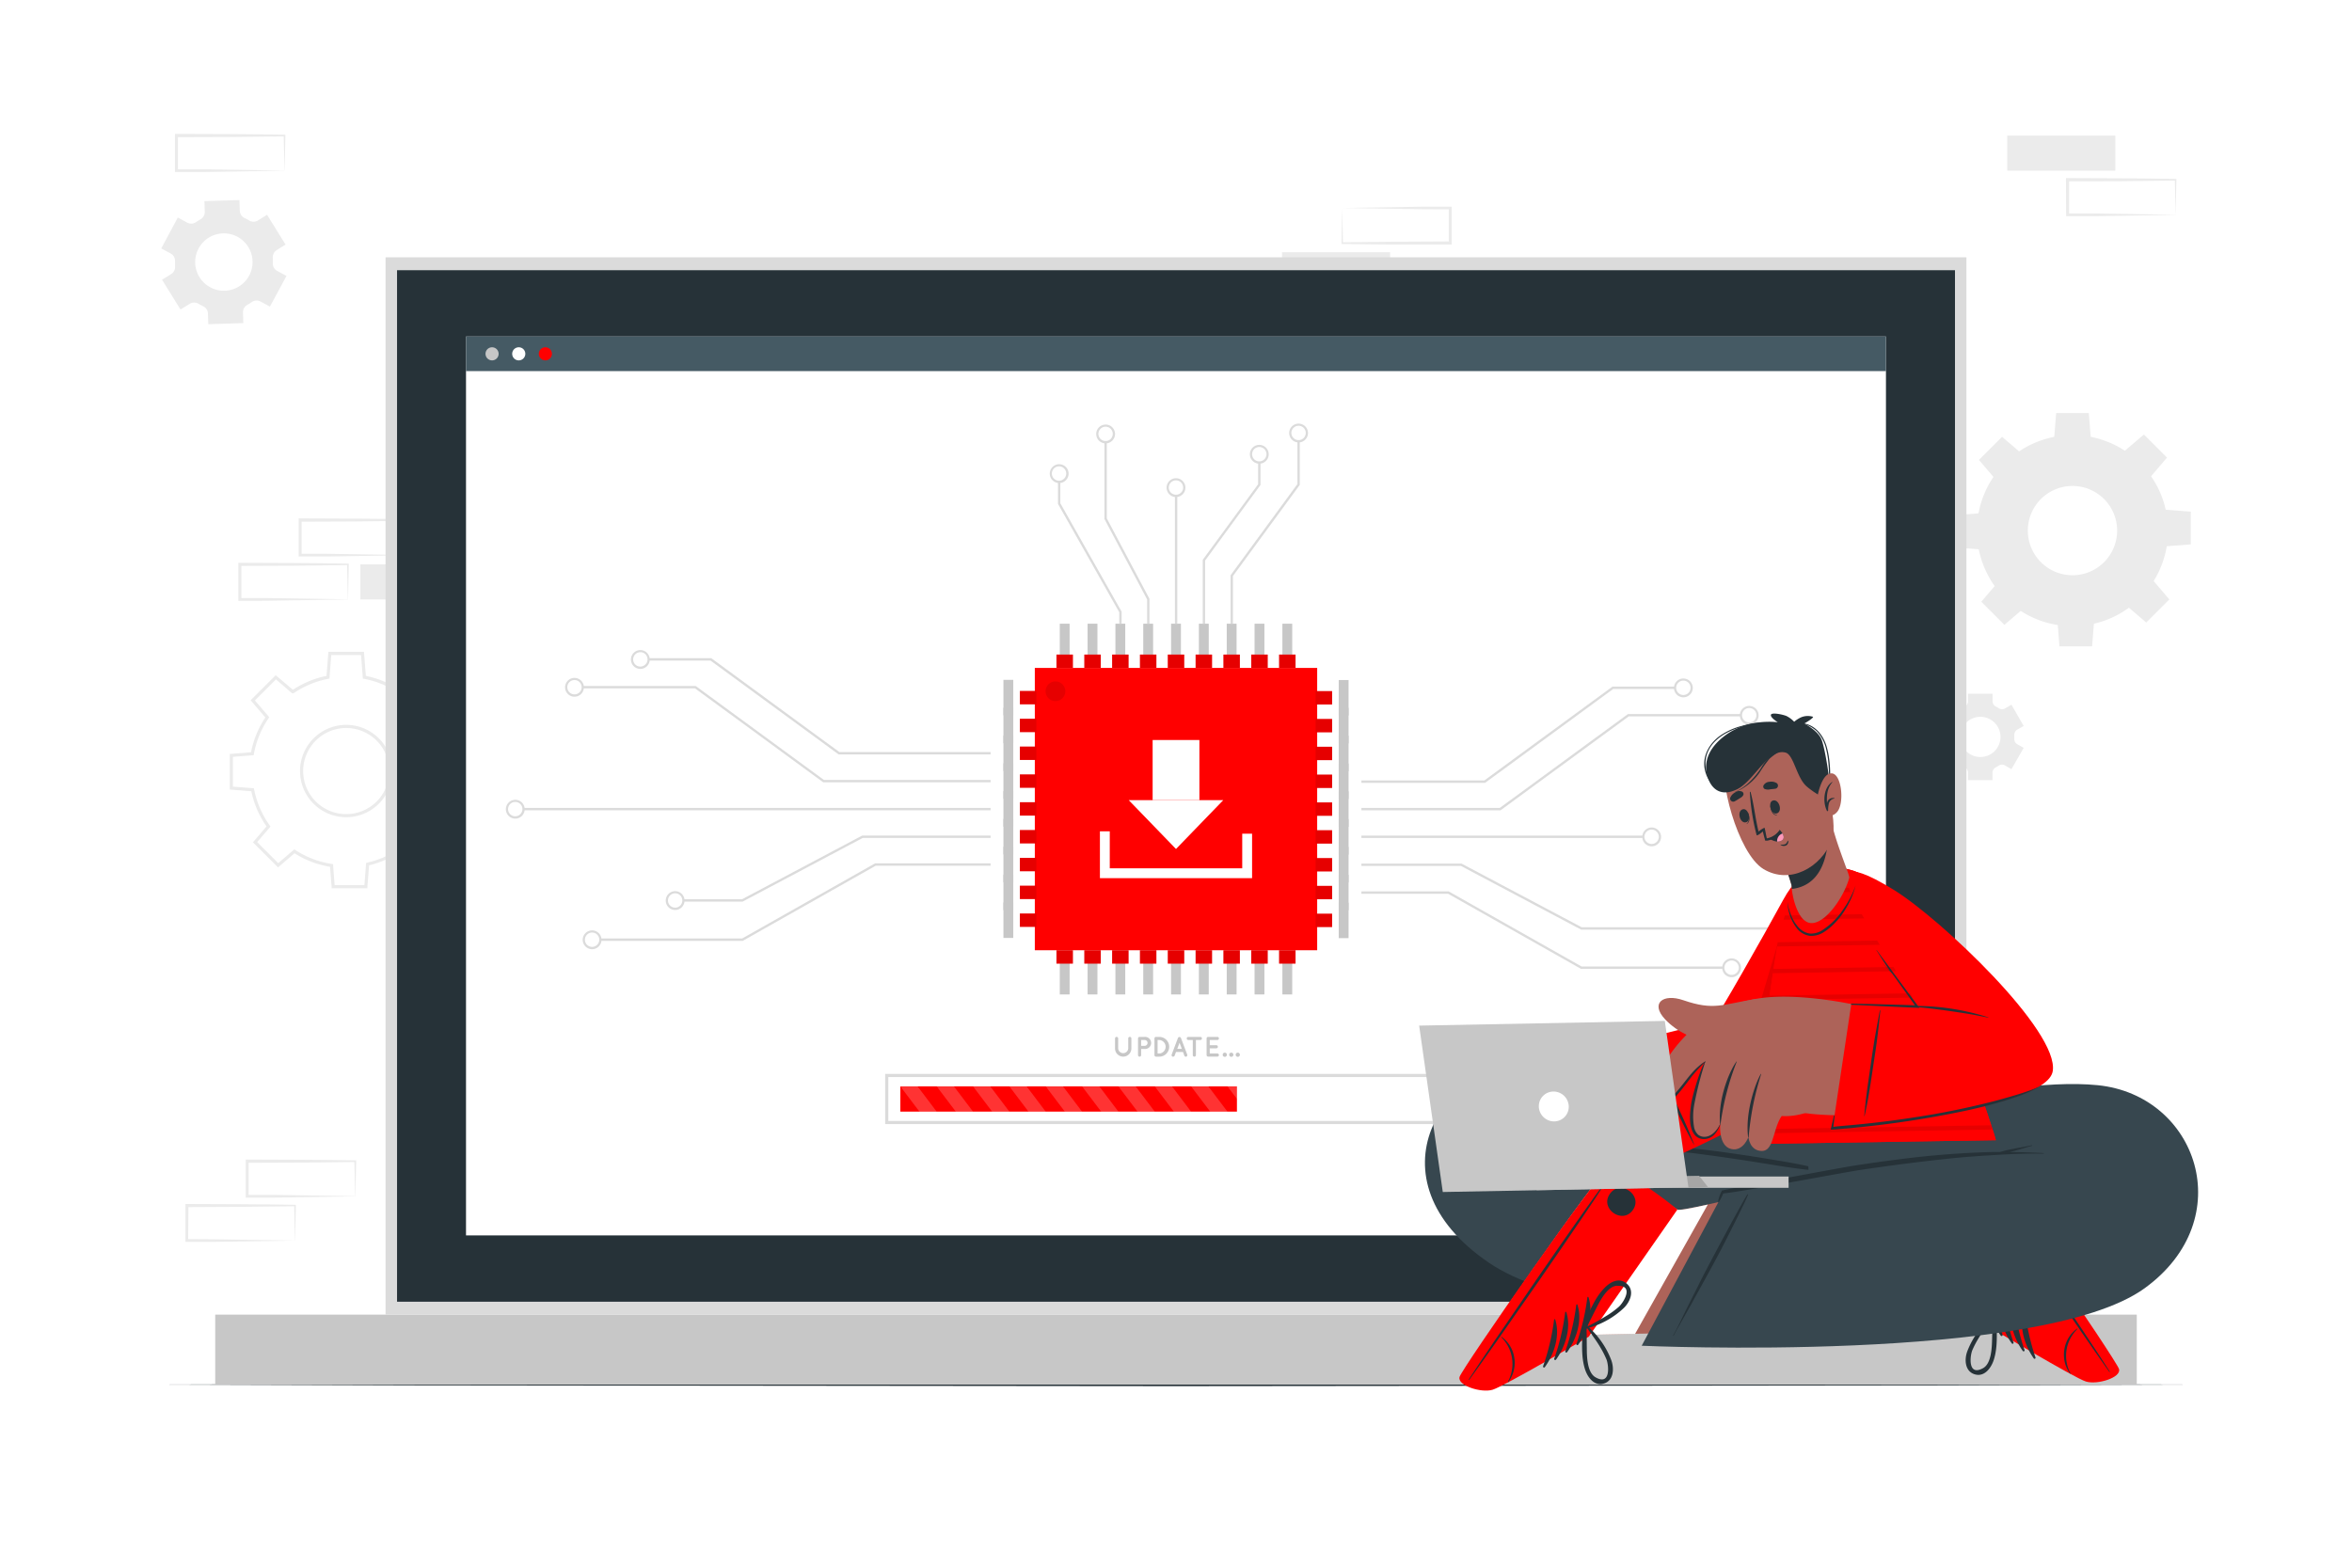 <svg class="animated" id="freepik_stories-firmware" xmlns="http://www.w3.org/2000/svg" viewBox="0 0 750 500" version="1.1" xmlns:xlink="http://www.w3.org/1999/xlink" xmlns:svgjs="http://svgjs.com/svgjs"><style>svg#freepik_stories-firmware:not(.animated) .animable {opacity: 0;}svg#freepik_stories-firmware.animated #freepik--background-complete--inject-9 {animation: 1.6s 1 forwards linear zoomIn;animation-delay: 0s;}            @keyframes zoomIn {                0% {                    opacity: 0;                    transform: scale(0.5);                }                100% {                    opacity: 1;                    transform: scale(1);                }            }        .animator-hidden { display: none; }</style><g id="freepik--background-complete--inject-9" class="animable animator-active" style="transform-origin: 375.005px 219.395px;"><path d="M60.52,96.89a2.67,2.67,0,0,1,2.79,0c.23.14.47.27.71.4l.74.38a2.63,2.63,0,0,1,1.55,2.3l.11,3.43,11.16-.35-.1-3.43a2.68,2.68,0,0,1,1.4-2.41,13.84,13.84,0,0,0,1.42-.87,2.66,2.66,0,0,1,2.77-.18l3,1.62L91.36,88l-3-1.61A2.66,2.66,0,0,1,87,83.93c0-.56,0-1.11,0-1.66a2.64,2.64,0,0,1,1.23-2.5L91.05,78l-5.89-9.49-2.93,1.81a2.63,2.63,0,0,1-2.77,0c-.23-.14-.47-.27-.71-.4s-.49-.26-.74-.37a2.66,2.66,0,0,1-1.55-2.31l-.11-3.43-11.16.34.11,3.42a2.67,2.67,0,0,1-1.4,2.41,16,16,0,0,0-1.42.88A2.68,2.68,0,0,1,59.7,71l-3-1.62-5.28,9.85,3,1.61a2.66,2.66,0,0,1,1.39,2.41c0,.56,0,1.12,0,1.67a2.64,2.64,0,0,1-1.23,2.5l-2.91,1.8,5.89,9.49Zm2.8-17.63a9.15,9.15,0,1,1,3.74,12.38A9.16,9.16,0,0,1,63.32,79.26Z" style="fill: rgb(235, 235, 235); transform-origin: 71.39px 83.605px;" id="elxj40ba2g0k" class="animable"></path><path d="M619.69,232.73a1.87,1.87,0,0,1,.91,1.73c0,.19,0,.38,0,.58s0,.39,0,.58a1.87,1.87,0,0,1-.91,1.72l-2.08,1.2,3.91,6.78,2.08-1.2a1.85,1.85,0,0,1,1.95.06,10.23,10.23,0,0,0,1,.59,1.85,1.85,0,0,1,1,1.65v2.4h7.82v-2.4a1.87,1.87,0,0,1,1-1.65,9.19,9.19,0,0,0,1-.59,1.85,1.85,0,0,1,1.95-.06l2.08,1.2,3.91-6.78-2.09-1.21a1.84,1.84,0,0,1-.9-1.72c0-.19,0-.38,0-.57s0-.39,0-.58a1.87,1.87,0,0,1,.91-1.73l2.08-1.19-3.91-6.78-2.07,1.2a1.85,1.85,0,0,1-1.95-.07,10.29,10.29,0,0,0-1-.58,1.89,1.89,0,0,1-1-1.66v-2.39h-7.82v2.39a1.89,1.89,0,0,1-1,1.66,9.12,9.12,0,0,0-1,.58,1.87,1.87,0,0,1-2,.07l-2.07-1.2-3.91,6.78Zm11.81-4.11a6.41,6.41,0,1,1-6.41,6.42A6.42,6.42,0,0,1,631.5,228.62Z" style="fill: rgb(235, 235, 235); transform-origin: 631.445px 235.04px;" id="elsq586gt9uw" class="animable"></path><path d="M630.4,169.25a30.47,30.47,0,1,0,30.47-30.48A30.47,30.47,0,0,0,630.4,169.25Zm16.23,0a14.24,14.24,0,1,1,14.24,14.22A14.24,14.24,0,0,1,646.63,169.25Z" style="fill: rgb(235, 235, 235); transform-origin: 660.87px 169.24px;" id="elcncc30unms5" class="animable"></path><polygon points="655.01 140.04 666.73 140.04 666.08 131.74 655.66 131.74 655.01 140.04" style="fill: rgb(235, 235, 235); transform-origin: 660.87px 135.89px;" id="eldhbuz7gu75b" class="animable"></polygon><polygon points="677.31 143.99 685.6 152.27 691.01 145.95 683.64 138.58 677.31 143.99" style="fill: rgb(235, 235, 235); transform-origin: 684.16px 145.425px;" id="el4ndxwle05bf" class="animable"></polygon><polygon points="690.29 162.55 690.29 174.27 698.59 173.62 698.59 163.2 690.29 162.55" style="fill: rgb(235, 235, 235); transform-origin: 694.44px 168.41px;" id="el664lygtyjvf" class="animable"></polygon><polygon points="686.35 184.85 678.06 193.14 684.38 198.54 691.75 191.18 686.35 184.85" style="fill: rgb(235, 235, 235); transform-origin: 684.905px 191.695px;" id="els14ifefykbb" class="animable"></polygon><polygon points="667.78 197.83 656.06 197.83 656.71 206.13 667.13 206.13 667.78 197.83" style="fill: rgb(235, 235, 235); transform-origin: 661.92px 201.98px;" id="elkqf4yp5ndq" class="animable"></polygon><polygon points="645.48 193.88 637.19 185.6 631.79 191.92 639.15 199.29 645.48 193.88" style="fill: rgb(235, 235, 235); transform-origin: 638.635px 192.445px;" id="elv11zqkofq4" class="animable"></polygon><polygon points="632.5 175.32 632.5 163.6 624.21 164.25 624.21 174.67 632.5 175.32" style="fill: rgb(235, 235, 235); transform-origin: 628.355px 169.46px;" id="elqspt54wzg" class="animable"></polygon><polygon points="636.45 153.02 644.73 144.73 638.41 139.32 631.04 146.69 636.45 153.02" style="fill: rgb(235, 235, 235); transform-origin: 637.885px 146.17px;" id="el3kikcndodjm" class="animable"></polygon><path d="M117.12,283.3H105.78l-.54-6.84a30.28,30.28,0,0,1-11.32-4.32l-5.27,4.51-8-8L85,263.57a30.15,30.15,0,0,1-4.86-11.22l-6.87-.53V240.47l6.78-.54a30.46,30.46,0,0,1,4.56-11.1l-4.69-5.48,8-8L93.4,220a30.36,30.36,0,0,1,10.72-4.43l.6-7.68h11.34l.6,7.67a30.4,30.4,0,0,1,10.4,4.23l6.13-5.24,8,8-5.14,6a30.51,30.51,0,0,1,4.46,10.17l8.08.63v11.36l-7.73.59a30.51,30.51,0,0,1-4,10.6l5.07,5.92-8,8-5.58-4.75A30.43,30.43,0,0,1,117.69,276Zm-10.42-1h9.5l.55-7.09.36-.09a29.33,29.33,0,0,0,11-5l.32-.23,5.47,4.66,6.72-6.71-4.95-5.78.2-.31A29.56,29.56,0,0,0,140,250.81l.06-.39,7.59-.58v-9.5l-7.9-.62-.08-.36a29.45,29.45,0,0,0-4.6-10.5l-.22-.32,5-5.88-6.72-6.72-6,5.13-.31-.21a29.51,29.51,0,0,0-10.73-4.36l-.38-.07-.58-7.51h-9.5l-.58,7.51-.38.07a29.52,29.52,0,0,0-11,4.57l-.13.08h-.33L93,221,88,216.68l-6.72,6.72,4.59,5.36-.22.32a29.35,29.35,0,0,0-4.69,11.41l-.07.38-6.62.52v9.5l6.7.52.07.38a29.39,29.39,0,0,0,5,11.52l.22.32L82,268.58l6.72,6.71,5.13-4.39.31.2a29.32,29.32,0,0,0,11.64,4.44l.39.06Zm3.69-21.65a14.73,14.73,0,1,1,14.74-14.73A14.75,14.75,0,0,1,110.39,260.65Zm0-28.46a13.73,13.73,0,1,0,13.74,13.73A13.75,13.75,0,0,0,110.39,232.19Z" style="fill: rgb(235, 235, 235); transform-origin: 110.93px 245.595px;" id="elfsu0nd7e59b" class="animable"></path><path d="M113.27,381.56c-5.74.1-20.22.35-25.77.41l-8.69,0h-.45v-.45l0-11.19v-.5h.5l17.23.07c4.29,0,12.94.13,17.23.19h.25v.24l-.24,11.19Zm0,0L113,370.37l.24.24c-4.3.06-12.93.15-17.23.19l-17.23.07.5-.5,0,11.19-.45-.46,8.54,0c5.46.06,20.27.31,25.92.41Z" style="fill: rgb(235, 235, 235); transform-origin: 95.965px 375.9px;" id="eld0zmz791a54" class="animable"></path><path d="M94.05,395.67c-5.74.1-20.22.35-25.77.41l-8.69,0h-.46v-.45l0-11.19V384h.51l17.23.07c4.29,0,12.94.13,17.23.19h.24v.24l-.24,11.19Zm0,0-.24-11.19.24.24c-4.3.06-12.94.15-17.23.19L59.59,385l.5-.5L60,395.67l-.45-.46,8.53.05c5.46.06,20.28.31,25.93.41Z" style="fill: rgb(235, 235, 235); transform-origin: 76.735px 390.04px;" id="elgz4l61ys30u" class="animable"></path><path d="M130.14,177.08c-5.74.1-20.21.35-25.76.41l-8.7,0h-.45v-.46l0-11.19v-.5h.5l17.23.07c4.29,0,12.94.13,17.23.19h.25v.24l-.24,11.19Zm0,0-.24-11.19.24.24c-4.29.06-12.93.16-17.23.19l-17.23.07.5-.5,0,11.19-.46-.45,8.54,0c5.46.06,20.27.31,25.92.41Z" style="fill: rgb(235, 235, 235); transform-origin: 112.835px 171.415px;" id="el0tgqhuvmi7e" class="animable"></path><path d="M110.92,191.19c-5.74.1-20.22.35-25.77.41l-8.69.05H76v-.46L76,180v-.5h.5l17.23.07c4.29,0,12.94.13,17.23.19h.25V180l-.24,11.19Zm0,0L110.68,180l.24.24c-4.3.06-12.93.16-17.23.19l-17.23.07.5-.5,0,11.19-.46-.45,8.54,0c5.46.06,20.27.31,25.92.41Z" style="fill: rgb(235, 235, 235); transform-origin: 93.605px 185.575px;" id="el3rbgvooeluk" class="animable"></path><rect x="114.91" y="180" width="34.46" height="11.19" style="fill: rgb(235, 235, 235); transform-origin: 132.14px 185.595px;" id="el1y1hlgittoi" class="animable"></rect><rect x="640.07" y="384.48" width="34.46" height="11.19" style="fill: rgb(235, 235, 235); transform-origin: 657.3px 390.075px;" id="el8aqpbayp05t" class="animable"></rect><rect x="640.07" y="43.24" width="34.46" height="11.19" style="fill: rgb(235, 235, 235); transform-origin: 657.3px 48.835px;" id="elagt437wjnbe" class="animable"></rect><path d="M693.75,68.54c-5.74.1-20.22.35-25.76.41l-8.7,0h-.45v-.46l-.05-11.19v-.5h.5l17.23.07c4.29,0,12.94.13,17.23.19H694v.23l-.24,11.19Zm0,0-.24-11.19.24.24c-4.3.07-12.93.16-17.23.2l-17.23.06.5-.5,0,11.19-.46-.45,8.54,0c5.46.07,20.27.32,25.92.41Z" style="fill: rgb(235, 235, 235); transform-origin: 676.395px 62.875px;" id="elehfttjmn8zp" class="animable"></path><path d="M90.71,54.45c-5.74.1-20.22.34-25.77.41l-8.69,0h-.46v-.45l0-11.19v-.51h.5l17.23.06c4.29,0,12.94.13,17.23.19H91v.24l-.24,11.19Zm0,0-.24-11.19.24.24c-4.3.06-12.93.15-17.23.19l-17.23.06.5-.49,0,11.19L56.25,54l8.53,0c5.47.07,20.28.32,25.93.42Z" style="fill: rgb(235, 235, 235); transform-origin: 73.395px 48.785px;" id="eld31c7sa263t" class="animable"></path><g id="elm5jpj14wfuj"><rect x="408.81" y="80.44" width="34.46" height="11.19" style="fill: rgb(235, 235, 235); transform-origin: 426.04px 86.035px; transform: rotate(180deg);" class="animable" id="ell57brm1l58"></rect></g><path d="M428,66.33c5.74-.1,20.22-.35,25.77-.41l8.69,0h.45v.46l0,11.19V78h-.5L445.26,78c-4.29,0-12.94-.13-17.23-.19h-.25v-.24L428,66.33Zm0,0,.24,11.19-.24-.24c4.3-.06,12.93-.15,17.23-.19L462.49,77l-.5.5,0-11.19.46.46L454,66.74c-5.46-.06-20.27-.31-25.92-.41Z" style="fill: rgb(235, 235, 235); transform-origin: 445.345px 71.96px;" id="elyqo0z9egh3s" class="animable"></path></g><g id="freepik--Floor--inject-9" class="animable" style="transform-origin: 375px 441.605px;"><polygon points="50.72 441.6 131.79 441.36 212.86 441.27 375 441.11 537.14 441.27 618.21 441.36 699.28 441.6 618.21 441.85 537.14 441.94 375 442.1 212.86 441.94 131.79 441.85 50.72 441.6" style="fill: rgb(38, 50, 56); transform-origin: 375px 441.605px;" id="elhtjpzfvl78r" class="animable"></polygon></g><g id="freepik--Device--inject-9" class="animable" style="transform-origin: 375px 261.84px;"><rect x="68.63" y="419.29" width="612.74" height="22.32" style="fill: rgb(199, 199, 199); transform-origin: 375px 430.45px;" id="elqrylaj8f0sa" class="animable"></rect><rect x="122.94" y="82.07" width="504.11" height="337.22" style="fill: rgb(219, 219, 219); transform-origin: 374.995px 250.68px;" id="el5xrtglptqeg" class="animable"></rect><rect x="126.61" y="86.18" width="496.79" height="328.99" style="fill: rgb(38, 50, 56); transform-origin: 375.005px 250.675px;" id="elgn59rkniuwe" class="animable"></rect><rect x="148.6" y="107.33" width="452.79" height="286.69" style="fill: rgb(255, 255, 255); transform-origin: 374.995px 250.675px;" id="el1kqv7ru2wvv" class="animable"></rect><rect x="148.6" y="107.33" width="452.79" height="11.03" style="fill: rgb(69, 90, 100); transform-origin: 374.995px 112.845px;" id="elkq5qguu4ua" class="animable"></rect><path d="M159,112.85a2.09,2.09,0,1,1-2.09-2.09A2.09,2.09,0,0,1,159,112.85Z" style="fill: rgb(199, 199, 199); transform-origin: 156.91px 112.85px;" id="ellmqyx5kbcl" class="animable"></path><path d="M167.51,112.85a2.09,2.09,0,1,1-2.08-2.09A2.08,2.08,0,0,1,167.51,112.85Z" style="fill: rgb(255, 255, 255); transform-origin: 165.42px 112.85px;" id="elnnu9vy3wr4a" class="animable"></path><path d="M176,112.85a2.09,2.09,0,1,1-2.09-2.09A2.09,2.09,0,0,1,176,112.85Z" style="fill: #FF0000; transform-origin: 173.91px 112.85px;" id="elrghjw1i8m0q" class="animable"></path><rect x="329.98" y="213.03" width="90.04" height="90.04" style="fill: #FF0000; transform-origin: 375px 258.05px;" id="elulei3acb4sd" class="animable"></rect><g id="elkohdo778v8m"><rect x="408.92" y="198.93" width="3.14" height="11.33" style="fill: rgb(199, 199, 199); transform-origin: 410.49px 204.595px; transform: rotate(180deg);" class="animable" id="eljx2m4y13mig"></rect></g><g id="el5cg0s7ooyev"><rect x="400.05" y="198.93" width="3.14" height="11.33" style="fill: rgb(199, 199, 199); transform-origin: 401.62px 204.595px; transform: rotate(180deg);" class="animable" id="elqx43wrnf5nc"></rect></g><g id="elvd11ten2pw"><rect x="391.18" y="198.93" width="3.14" height="11.33" style="fill: rgb(199, 199, 199); transform-origin: 392.75px 204.595px; transform: rotate(180deg);" class="animable" id="eldyejfwx5cgv"></rect></g><g id="elkpsf0vum9hd"><rect x="382.3" y="198.93" width="3.14" height="11.33" style="fill: rgb(199, 199, 199); transform-origin: 383.87px 204.595px; transform: rotate(180deg);" class="animable" id="el0wthxyra0rpf"></rect></g><g id="eluaceibfb9z"><rect x="373.43" y="198.93" width="3.14" height="11.33" style="fill: rgb(199, 199, 199); transform-origin: 375px 204.595px; transform: rotate(180deg);" class="animable" id="el3mjvxgm39x5"></rect></g><g id="el1ctxfso5a86"><rect x="364.56" y="198.93" width="3.14" height="11.33" style="fill: rgb(199, 199, 199); transform-origin: 366.13px 204.595px; transform: rotate(180deg);" class="animable" id="elnxf63tbwb6"></rect></g><g id="elylgoym3u49"><rect x="355.68" y="198.93" width="3.14" height="11.33" style="fill: rgb(199, 199, 199); transform-origin: 357.25px 204.595px; transform: rotate(180deg);" class="animable" id="elkjy7tzlyz5"></rect></g><g id="elqj6hv7c2u1l"><rect x="346.81" y="198.93" width="3.14" height="11.33" style="fill: rgb(199, 199, 199); transform-origin: 348.38px 204.595px; transform: rotate(180deg);" class="animable" id="el7y7z6fikxx4"></rect></g><g id="el1zmajhpbj8ri"><rect x="337.94" y="198.93" width="3.14" height="11.33" style="fill: rgb(199, 199, 199); transform-origin: 339.51px 204.595px; transform: rotate(180deg);" class="animable" id="el7qpzc6v16p"></rect></g><g id="ele7xjo96fyrm"><rect x="336.88" y="208.77" width="5.25" height="4.27" style="fill: #FF0000; transform-origin: 339.505px 210.905px; transform: rotate(180deg);" class="animable" id="elm4wm6aowgd"></rect></g><g id="elijtr5v2mrj9"><rect x="336.88" y="208.77" width="5.25" height="4.27" style="opacity: 0.1; transform-origin: 339.505px 210.905px; transform: rotate(180deg);" class="animable" id="el90ucey1m7w7"></rect></g><g id="elgn1lr4gk4v"><rect x="345.76" y="208.77" width="5.25" height="4.27" style="fill: #FF0000; transform-origin: 348.385px 210.905px; transform: rotate(180deg);" class="animable" id="elm16voj6yxoa"></rect></g><g id="elrhneuc8zjh"><rect x="345.76" y="208.77" width="5.25" height="4.27" style="opacity: 0.1; transform-origin: 348.385px 210.905px; transform: rotate(180deg);" class="animable" id="el4ob6801mv6l"></rect></g><g id="elrb4n5s4vqb"><rect x="354.63" y="208.77" width="5.25" height="4.27" style="fill: #FF0000; transform-origin: 357.255px 210.905px; transform: rotate(180deg);" class="animable" id="ely6y6z4njtq"></rect></g><g id="elexhdxrot098"><rect x="354.63" y="208.77" width="5.25" height="4.27" style="opacity: 0.1; transform-origin: 357.255px 210.905px; transform: rotate(180deg);" class="animable" id="el0f9oa5mhja3b"></rect></g><g id="elmr59dkdr7mq"><rect x="363.5" y="208.77" width="5.25" height="4.27" style="fill: #FF0000; transform-origin: 366.125px 210.905px; transform: rotate(180deg);" class="animable" id="elev4f4gwloac"></rect></g><g id="elr1uyj07seil"><rect x="363.5" y="208.77" width="5.25" height="4.27" style="opacity: 0.1; transform-origin: 366.125px 210.905px; transform: rotate(180deg);" class="animable" id="eljdh9i4dgvm9"></rect></g><g id="elymx6za3qjs"><rect x="372.38" y="208.77" width="5.25" height="4.27" style="fill: #FF0000; transform-origin: 375.005px 210.905px; transform: rotate(180deg);" class="animable" id="elhz2jkdvmzq8"></rect></g><g id="el9w559si9b7p"><rect x="372.38" y="208.77" width="5.25" height="4.27" style="opacity: 0.1; transform-origin: 375.005px 210.905px; transform: rotate(180deg);" class="animable" id="elar22bgjwfft"></rect></g><g id="el1rvvxiggpz1"><rect x="381.25" y="208.77" width="5.25" height="4.27" style="fill: #FF0000; transform-origin: 383.875px 210.905px; transform: rotate(180deg);" class="animable" id="elsvxwpmc7eqs"></rect></g><g id="el5r2q5y1mfg6"><rect x="381.25" y="208.77" width="5.25" height="4.27" style="opacity: 0.1; transform-origin: 383.875px 210.905px; transform: rotate(180deg);" class="animable" id="elj0sm6t3fa0j"></rect></g><g id="elylkh1pmr0r"><rect x="390.12" y="208.77" width="5.25" height="4.27" style="fill: #FF0000; transform-origin: 392.745px 210.905px; transform: rotate(180deg);" class="animable" id="eln0eeoffsma"></rect></g><g id="el6uhfh8ycz2m"><rect x="390.12" y="208.77" width="5.25" height="4.27" style="opacity: 0.1; transform-origin: 392.745px 210.905px; transform: rotate(180deg);" class="animable" id="elnwc83cjucyf"></rect></g><g id="elc1p0nq89x44"><rect x="399" y="208.77" width="5.25" height="4.27" style="fill: #FF0000; transform-origin: 401.625px 210.905px; transform: rotate(180deg);" class="animable" id="elf9bhmvxfslp"></rect></g><g id="elc01kkge1vvp"><rect x="399" y="208.77" width="5.25" height="4.27" style="opacity: 0.1; transform-origin: 401.625px 210.905px; transform: rotate(180deg);" class="animable" id="eljneohzi7anr"></rect></g><g id="elig5eb5h15c"><rect x="407.87" y="208.77" width="5.25" height="4.27" style="fill: #FF0000; transform-origin: 410.495px 210.905px; transform: rotate(180deg);" class="animable" id="elxgww2aj3jmo"></rect></g><g id="elrquqv9ci8u"><rect x="407.87" y="208.77" width="5.25" height="4.27" style="opacity: 0.1; transform-origin: 410.495px 210.905px; transform: rotate(180deg);" class="animable" id="ela4kabtuxk2f"></rect></g><g id="elx1ta4avw54"><rect x="426.89" y="287.88" width="3.14" height="11.33" style="fill: rgb(199, 199, 199); transform-origin: 428.46px 293.545px; transform: rotate(-90deg);" class="animable" id="elr4tvjgecly9"></rect></g><g id="el6lveazbmiql"><rect x="426.89" y="279.01" width="3.14" height="11.33" style="fill: rgb(199, 199, 199); transform-origin: 428.46px 284.675px; transform: rotate(-90deg);" class="animable" id="elchs50rju3iv"></rect></g><g id="el2vcq1dpny08"><rect x="426.89" y="270.13" width="3.14" height="11.33" style="fill: rgb(199, 199, 199); transform-origin: 428.46px 275.795px; transform: rotate(-90deg);" class="animable" id="elv8132xrt3il"></rect></g><g id="el59j2grq6r8u"><rect x="426.89" y="261.26" width="3.14" height="11.33" style="fill: rgb(199, 199, 199); transform-origin: 428.46px 266.925px; transform: rotate(-90deg);" class="animable" id="elza776n12j6"></rect></g><g id="el514c5w60b6u"><rect x="426.89" y="252.39" width="3.14" height="11.33" style="fill: rgb(199, 199, 199); transform-origin: 428.46px 258.055px; transform: rotate(-90deg);" class="animable" id="elco9w8yoal8b"></rect></g><g id="ela57wpoj0w5s"><rect x="426.89" y="243.51" width="3.14" height="11.33" style="fill: rgb(199, 199, 199); transform-origin: 428.46px 249.175px; transform: rotate(-90deg);" class="animable" id="eldkn4eumfnm"></rect></g><g id="elidpe0kavii"><rect x="426.89" y="234.64" width="3.14" height="11.33" style="fill: rgb(199, 199, 199); transform-origin: 428.46px 240.305px; transform: rotate(-90deg);" class="animable" id="elkrhkctuz7c"></rect></g><g id="el8uqmwh4145n"><rect x="426.89" y="225.77" width="3.14" height="11.33" style="fill: rgb(199, 199, 199); transform-origin: 428.46px 231.435px; transform: rotate(-90deg);" class="animable" id="elmu59f1kako"></rect></g><g id="eliq8g6xzt9n"><rect x="426.89" y="216.89" width="3.14" height="11.33" style="fill: rgb(199, 199, 199); transform-origin: 428.46px 222.555px; transform: rotate(-90deg);" class="animable" id="elq3v6c2nr8k"></rect></g><g id="elj2sykh5mffd"><rect x="419.53" y="220.42" width="5.25" height="4.27" style="fill: #FF0000; transform-origin: 422.155px 222.555px; transform: rotate(-90deg);" class="animable" id="elkwxxpjvtrg7"></rect></g><g id="elia0kcch2ef"><rect x="419.53" y="220.42" width="5.25" height="4.27" style="opacity: 0.1; transform-origin: 422.155px 222.555px; transform: rotate(-90deg);" class="animable" id="eltrfdxnmpbmk"></rect></g><g id="el9ah6d8zw5sk"><rect x="419.53" y="229.3" width="5.25" height="4.27" style="fill: #FF0000; transform-origin: 422.155px 231.435px; transform: rotate(-90deg);" class="animable" id="eltdie41pujxk"></rect></g><g id="el7bertt6cyjw"><rect x="419.53" y="229.3" width="5.25" height="4.27" style="opacity: 0.1; transform-origin: 422.155px 231.435px; transform: rotate(-90deg);" class="animable" id="el6icplg3gw7m"></rect></g><g id="elkbl4k7mf5n9"><rect x="419.53" y="238.17" width="5.25" height="4.27" style="fill: #FF0000; transform-origin: 422.155px 240.305px; transform: rotate(-90deg);" class="animable" id="ellmdduk98rtj"></rect></g><g id="el3zzjm4y0e8d"><rect x="419.53" y="238.17" width="5.25" height="4.27" style="opacity: 0.1; transform-origin: 422.155px 240.305px; transform: rotate(-90deg);" class="animable" id="el21d1kx3ahhw"></rect></g><g id="elu913c6kyfn8"><rect x="419.53" y="247.05" width="5.25" height="4.27" style="fill: #FF0000; transform-origin: 422.155px 249.185px; transform: rotate(-90deg);" class="animable" id="elncsf1lp3x49"></rect></g><g id="elc9toy716mqg"><rect x="419.53" y="247.05" width="5.25" height="4.27" style="opacity: 0.1; transform-origin: 422.155px 249.185px; transform: rotate(-90deg);" class="animable" id="elup8sgf0roe"></rect></g><g id="eldc2yiune2i9"><rect x="419.53" y="255.92" width="5.25" height="4.27" style="fill: #FF0000; transform-origin: 422.155px 258.055px; transform: rotate(-90deg);" class="animable" id="elo00d46dzia"></rect></g><g id="el2jtc8acuv5n"><rect x="419.53" y="255.92" width="5.25" height="4.27" style="opacity: 0.1; transform-origin: 422.155px 258.055px; transform: rotate(-90deg);" class="animable" id="eli62svfgitx"></rect></g><g id="elhwniy5hcukp"><rect x="419.53" y="264.79" width="5.25" height="4.27" style="fill: #FF0000; transform-origin: 422.155px 266.925px; transform: rotate(-90deg);" class="animable" id="ely271wv5qco"></rect></g><g id="el6wkwfgmsnd4"><rect x="419.53" y="264.79" width="5.25" height="4.27" style="opacity: 0.1; transform-origin: 422.155px 266.925px; transform: rotate(-90deg);" class="animable" id="elzhm3w8yw33a"></rect></g><g id="elrwzsqhh3thr"><rect x="419.53" y="273.67" width="5.25" height="4.27" style="fill: #FF0000; transform-origin: 422.155px 275.805px; transform: rotate(-90deg);" class="animable" id="el2sv59dnzv4i"></rect></g><g id="el5l313cm6j1"><rect x="419.53" y="273.67" width="5.25" height="4.27" style="opacity: 0.1; transform-origin: 422.155px 275.805px; transform: rotate(-90deg);" class="animable" id="eltik2f32v2kr"></rect></g><g id="elr8emwvzufjk"><rect x="419.53" y="282.54" width="5.25" height="4.27" style="fill: #FF0000; transform-origin: 422.155px 284.675px; transform: rotate(-90deg);" class="animable" id="elu453xq2v1h"></rect></g><g id="elucvwqppv0vl"><rect x="419.53" y="282.54" width="5.25" height="4.27" style="opacity: 0.1; transform-origin: 422.155px 284.675px; transform: rotate(-90deg);" class="animable" id="eljeowt41fmqa"></rect></g><g id="el4fifyyv4h9"><rect x="419.53" y="291.41" width="5.25" height="4.27" style="fill: #FF0000; transform-origin: 422.155px 293.545px; transform: rotate(-90deg);" class="animable" id="elhos30xsnlh7"></rect></g><g id="elqw2x5xrsf2c"><rect x="419.53" y="291.41" width="5.25" height="4.27" style="opacity: 0.1; transform-origin: 422.155px 293.545px; transform: rotate(-90deg);" class="animable" id="el6zhlrho7rrh"></rect></g><rect x="337.94" y="305.84" width="3.14" height="11.33" style="fill: rgb(199, 199, 199); transform-origin: 339.51px 311.505px;" id="eljks3tybh019" class="animable"></rect><rect x="346.81" y="305.84" width="3.14" height="11.33" style="fill: rgb(199, 199, 199); transform-origin: 348.38px 311.505px;" id="el9hf8d05anef" class="animable"></rect><rect x="355.68" y="305.84" width="3.14" height="11.33" style="fill: rgb(199, 199, 199); transform-origin: 357.25px 311.505px;" id="elbr7jjeqhiwp" class="animable"></rect><rect x="364.56" y="305.84" width="3.14" height="11.33" style="fill: rgb(199, 199, 199); transform-origin: 366.13px 311.505px;" id="el2fop6aac1tc" class="animable"></rect><rect x="373.43" y="305.84" width="3.14" height="11.33" style="fill: rgb(199, 199, 199); transform-origin: 375px 311.505px;" id="elgomz0dyh7p4" class="animable"></rect><rect x="382.3" y="305.84" width="3.14" height="11.33" style="fill: rgb(199, 199, 199); transform-origin: 383.87px 311.505px;" id="elyouazbha8r" class="animable"></rect><rect x="391.18" y="305.84" width="3.14" height="11.33" style="fill: rgb(199, 199, 199); transform-origin: 392.75px 311.505px;" id="elunr3gg86tmf" class="animable"></rect><rect x="400.05" y="305.84" width="3.14" height="11.33" style="fill: rgb(199, 199, 199); transform-origin: 401.62px 311.505px;" id="elqt431q0fvu" class="animable"></rect><rect x="408.92" y="305.84" width="3.14" height="11.33" style="fill: rgb(199, 199, 199); transform-origin: 410.49px 311.505px;" id="elj267z4m9hkr" class="animable"></rect><rect x="407.87" y="303.07" width="5.25" height="4.27" style="fill: #FF0000; transform-origin: 410.495px 305.205px;" id="elmbwo84i70ih" class="animable"></rect><g id="elxu4f9gd7b1"><rect x="407.87" y="303.07" width="5.25" height="4.27" style="opacity: 0.1; transform-origin: 410.495px 305.205px;" class="animable" id="elwqvdbgqk5iq"></rect></g><rect x="399" y="303.07" width="5.25" height="4.27" style="fill: #FF0000; transform-origin: 401.625px 305.205px;" id="el7exxkqacd4u" class="animable"></rect><g id="eldnbm3xla3js"><rect x="399" y="303.07" width="5.25" height="4.27" style="opacity: 0.1; transform-origin: 401.625px 305.205px;" class="animable" id="el35exqrpouvc"></rect></g><rect x="390.12" y="303.07" width="5.25" height="4.27" style="fill: #FF0000; transform-origin: 392.745px 305.205px;" id="el6mkt8cwdlrl" class="animable"></rect><g id="elh2v105lho7"><rect x="390.12" y="303.07" width="5.25" height="4.27" style="opacity: 0.1; transform-origin: 392.745px 305.205px;" class="animable" id="el1wowzyz9xhf"></rect></g><rect x="381.25" y="303.07" width="5.25" height="4.27" style="fill: #FF0000; transform-origin: 383.875px 305.205px;" id="el515wwkoxune" class="animable"></rect><g id="eli8k5a6raml"><rect x="381.25" y="303.07" width="5.25" height="4.27" style="opacity: 0.1; transform-origin: 383.875px 305.205px;" class="animable" id="elu0jnfbyy9"></rect></g><rect x="372.38" y="303.07" width="5.25" height="4.27" style="fill: #FF0000; transform-origin: 375.005px 305.205px;" id="elcio9cxn5bd" class="animable"></rect><g id="eloe6aqtvdf8k"><rect x="372.38" y="303.07" width="5.25" height="4.27" style="opacity: 0.1; transform-origin: 375.005px 305.205px;" class="animable" id="eltykxsycs4o"></rect></g><rect x="363.5" y="303.07" width="5.25" height="4.27" style="fill: #FF0000; transform-origin: 366.125px 305.205px;" id="elcx8pztjvokt" class="animable"></rect><g id="elp47wkr9x8jr"><rect x="363.5" y="303.07" width="5.25" height="4.27" style="opacity: 0.1; transform-origin: 366.125px 305.205px;" class="animable" id="elqtinh2o25ob"></rect></g><rect x="354.63" y="303.07" width="5.25" height="4.27" style="fill: #FF0000; transform-origin: 357.255px 305.205px;" id="elat0udjb07gk" class="animable"></rect><g id="elergvs48qkf6"><rect x="354.63" y="303.07" width="5.25" height="4.27" style="opacity: 0.1; transform-origin: 357.255px 305.205px;" class="animable" id="elq46vgud83sa"></rect></g><rect x="345.76" y="303.07" width="5.25" height="4.27" style="fill: #FF0000; transform-origin: 348.385px 305.205px;" id="el43pqd32a3ey" class="animable"></rect><g id="el526ayhe8j6q"><rect x="345.76" y="303.07" width="5.25" height="4.27" style="opacity: 0.1; transform-origin: 348.385px 305.205px;" class="animable" id="elxlb79mbpgu7"></rect></g><rect x="336.88" y="303.07" width="5.25" height="4.27" style="fill: #FF0000; transform-origin: 339.505px 305.205px;" id="elrpbptd57o9" class="animable"></rect><g id="elmjmcf9t4vuc"><rect x="336.88" y="303.07" width="5.25" height="4.27" style="opacity: 0.1; transform-origin: 339.505px 305.205px;" class="animable" id="eloorrc3ww8m"></rect></g><g id="ely6jmu9cmkx"><rect x="319.97" y="216.83" width="3.14" height="11.33" style="fill: rgb(199, 199, 199); transform-origin: 321.54px 222.495px; transform: rotate(90deg);" class="animable" id="el3lny062xasb"></rect></g><g id="elei0oho0tysh"><rect x="319.97" y="225.71" width="3.14" height="11.33" style="fill: rgb(199, 199, 199); transform-origin: 321.54px 231.375px; transform: rotate(90deg);" class="animable" id="el6nrjshr987e"></rect></g><g id="elbk3mdppbeaf"><rect x="319.97" y="234.58" width="3.14" height="11.33" style="fill: rgb(199, 199, 199); transform-origin: 321.54px 240.245px; transform: rotate(90deg);" class="animable" id="el7bpn2syuw7n"></rect></g><g id="elbx5ulfrrgqg"><rect x="319.97" y="243.45" width="3.14" height="11.33" style="fill: rgb(199, 199, 199); transform-origin: 321.54px 249.115px; transform: rotate(90deg);" class="animable" id="eleysdg7navv6"></rect></g><g id="el7wvlnv89wth"><rect x="319.97" y="252.33" width="3.14" height="11.33" style="fill: rgb(199, 199, 199); transform-origin: 321.54px 257.995px; transform: rotate(90deg);" class="animable" id="elu2sro0t0qbk"></rect></g><g id="el8w27wpklq2t"><rect x="319.97" y="261.2" width="3.14" height="11.33" style="fill: rgb(199, 199, 199); transform-origin: 321.54px 266.865px; transform: rotate(90deg);" class="animable" id="el0q2sgpg2iph"></rect></g><g id="elbfdmshj4z1q"><rect x="319.97" y="270.08" width="3.14" height="11.33" style="fill: rgb(199, 199, 199); transform-origin: 321.54px 275.745px; transform: rotate(90deg);" class="animable" id="eltn08vj00s9d"></rect></g><g id="elk9n7qorf45q"><rect x="319.97" y="278.95" width="3.14" height="11.33" style="fill: rgb(199, 199, 199); transform-origin: 321.54px 284.615px; transform: rotate(90deg);" class="animable" id="eldwivde5stgc"></rect></g><g id="elopc99dzt40i"><rect x="319.97" y="287.82" width="3.14" height="11.33" style="fill: rgb(199, 199, 199); transform-origin: 321.54px 293.485px; transform: rotate(90deg);" class="animable" id="elsbsmk3qajkk"></rect></g><g id="elecheff4jdbw"><rect x="325.22" y="291.35" width="5.25" height="4.27" style="fill: #FF0000; transform-origin: 327.845px 293.485px; transform: rotate(90deg);" class="animable" id="ele1a451jym8k"></rect></g><g id="elxzv4svfaauk"><rect x="325.22" y="291.35" width="5.25" height="4.27" style="opacity: 0.1; transform-origin: 327.845px 293.485px; transform: rotate(90deg);" class="animable" id="elslzm1h09wq"></rect></g><g id="eljbx89vphk7"><rect x="325.22" y="282.48" width="5.25" height="4.27" style="fill: #FF0000; transform-origin: 327.845px 284.615px; transform: rotate(90deg);" class="animable" id="eldvd5p08j7x8"></rect></g><g id="elyuzydnjgww9"><rect x="325.22" y="282.48" width="5.25" height="4.27" style="opacity: 0.1; transform-origin: 327.845px 284.615px; transform: rotate(90deg);" class="animable" id="el3qx85sjpgvp"></rect></g><g id="elzaheekvpylb"><rect x="325.22" y="273.61" width="5.25" height="4.27" style="fill: #FF0000; transform-origin: 327.845px 275.745px; transform: rotate(90deg);" class="animable" id="elql0pnnfd5ie"></rect></g><g id="elm4c857y0ti"><rect x="325.22" y="273.61" width="5.25" height="4.27" style="opacity: 0.1; transform-origin: 327.845px 275.745px; transform: rotate(90deg);" class="animable" id="ely8qzlzv09hn"></rect></g><g id="el455wqehz86e"><rect x="325.22" y="264.73" width="5.25" height="4.27" style="fill: #FF0000; transform-origin: 327.845px 266.865px; transform: rotate(90deg);" class="animable" id="eldownxmj5o3l"></rect></g><g id="elffa7gj9uzi"><rect x="325.22" y="264.73" width="5.25" height="4.27" style="opacity: 0.1; transform-origin: 327.845px 266.865px; transform: rotate(90deg);" class="animable" id="el34nos1llocb"></rect></g><g id="el7noqfnjap3q"><rect x="325.22" y="255.86" width="5.25" height="4.27" style="fill: #FF0000; transform-origin: 327.845px 257.995px; transform: rotate(90deg);" class="animable" id="elyp6enrupaxq"></rect></g><g id="eli813wqkfnia"><rect x="325.22" y="255.86" width="5.25" height="4.27" style="opacity: 0.1; transform-origin: 327.845px 257.995px; transform: rotate(90deg);" class="animable" id="elf5nrwzc8ruu"></rect></g><g id="el6f6917k786f"><rect x="325.22" y="246.99" width="5.25" height="4.27" style="fill: #FF0000; transform-origin: 327.845px 249.125px; transform: rotate(90deg);" class="animable" id="eligg4nzdbpfn"></rect></g><g id="elfcvg3nvlndi"><rect x="325.22" y="246.99" width="5.25" height="4.27" style="opacity: 0.1; transform-origin: 327.845px 249.125px; transform: rotate(90deg);" class="animable" id="elf75patudrr"></rect></g><g id="elbn9t9yxe8mf"><rect x="325.22" y="238.11" width="5.25" height="4.27" style="fill: #FF0000; transform-origin: 327.845px 240.245px; transform: rotate(90deg);" class="animable" id="elrx9t9nfgzb"></rect></g><g id="el73aerv4gnml"><rect x="325.22" y="238.11" width="5.25" height="4.27" style="opacity: 0.1; transform-origin: 327.845px 240.245px; transform: rotate(90deg);" class="animable" id="ell82yxf2a1ia"></rect></g><g id="elpbscya2gsqd"><rect x="325.22" y="229.24" width="5.25" height="4.27" style="fill: #FF0000; transform-origin: 327.845px 231.375px; transform: rotate(90deg);" class="animable" id="elur0l9kgos6b"></rect></g><g id="eljf2hgihun6"><rect x="325.22" y="229.24" width="5.25" height="4.27" style="opacity: 0.1; transform-origin: 327.845px 231.375px; transform: rotate(90deg);" class="animable" id="elkx9p8synl9"></rect></g><g id="el8prfmyvfnw2"><rect x="325.22" y="220.37" width="5.25" height="4.27" style="fill: #FF0000; transform-origin: 327.845px 222.505px; transform: rotate(90deg);" class="animable" id="elaik1r1baion"></rect></g><g id="el8y3fx83lcal"><rect x="325.22" y="220.37" width="5.25" height="4.27" style="opacity: 0.1; transform-origin: 327.845px 222.505px; transform: rotate(90deg);" class="animable" id="ely8borc6oodk"></rect></g><g id="elc4ud7n7uxup"><path d="M339.7,220.47a3.14,3.14,0,1,1-3.14-3.14A3.15,3.15,0,0,1,339.7,220.47Z" style="opacity: 0.1; transform-origin: 336.56px 220.47px;" class="animable" id="el57gn537sd2b"></path></g><polygon points="399.26 280.08 350.74 280.08 350.74 265.14 353.88 265.14 353.88 276.94 396.12 276.94 396.12 265.9 399.26 265.9 399.26 280.08" style="fill: rgb(255, 255, 255); transform-origin: 375px 272.61px;" id="el518tseqtps6" class="animable"></polygon><g id="ela84pr6w3rlr"><rect x="367.55" y="236.02" width="14.91" height="19.18" style="fill: rgb(255, 255, 255); transform-origin: 375.005px 245.61px; transform: rotate(180deg);" class="animable" id="elkygpvhn5fvr"></rect></g><polygon points="390.07 255.2 359.93 255.2 375 270.78 390.07 255.2" style="fill: rgb(255, 255, 255); transform-origin: 375px 262.99px;" id="eliqcchq7npwi" class="animable"></polygon><polygon points="478.5 258.43 434.12 258.43 434.12 257.68 478.25 257.68 519.12 227.74 555.18 227.74 555.18 228.49 519.36 228.49 478.5 258.43" style="fill: rgb(219, 219, 219); transform-origin: 494.65px 243.085px;" id="el2p63eq72ruc" class="animable"></polygon><path d="M557.79,231.15a3,3,0,1,1,3-3A3,3,0,0,1,557.79,231.15Zm0-5.33a2.29,2.29,0,1,0,2.29,2.29A2.29,2.29,0,0,0,557.79,225.82Z" style="fill: rgb(219, 219, 219); transform-origin: 557.79px 228.15px;" id="elpeapvr41fd" class="animable"></path><polygon points="473.56 249.68 434.12 249.68 434.12 248.93 473.31 248.93 514.18 218.99 534.18 218.99 534.18 219.74 514.42 219.74 473.56 249.68" style="fill: rgb(219, 219, 219); transform-origin: 484.15px 234.335px;" id="elqs1admovt5f" class="animable"></polygon><path d="M536.79,222.4a3,3,0,1,1,3-3A3,3,0,0,1,536.79,222.4Zm0-5.32a2.29,2.29,0,1,0,2.29,2.28A2.28,2.28,0,0,0,536.79,217.08Z" style="fill: rgb(219, 219, 219); transform-origin: 536.79px 219.4px;" id="el03sb54x4jkyn" class="animable"></path><rect x="434.12" y="266.51" width="89.9" height="0.75" style="fill: rgb(219, 219, 219); transform-origin: 479.07px 266.885px;" id="eluq4fqam38k" class="animable"></rect><path d="M526.68,269.92a3,3,0,1,1,3-3A3,3,0,0,1,526.68,269.92Zm0-5.32a2.29,2.29,0,1,0,2.28,2.29A2.3,2.3,0,0,0,526.68,264.6Z" style="fill: rgb(219, 219, 219); transform-origin: 526.68px 266.92px;" id="elgkwe8q2iyr" class="animable"></path><polygon points="583.03 296.5 504.2 296.5 504.12 296.46 465.86 276.18 434.12 276.18 434.12 275.43 466.05 275.43 504.39 295.75 583.03 295.75 583.03 296.5" style="fill: rgb(219, 219, 219); transform-origin: 508.575px 285.965px;" id="eldulkdkx4vaa" class="animable"></polygon><path d="M585.69,299.17a3,3,0,1,1,3-3A3,3,0,0,1,585.69,299.17Zm0-5.33a2.29,2.29,0,1,0,2.29,2.29A2.29,2.29,0,0,0,585.69,293.84Z" style="fill: rgb(219, 219, 219); transform-origin: 585.69px 296.17px;" id="eloorsoqpvuc" class="animable"></path><polygon points="549.51 309.01 504.15 309.01 504.06 308.96 461.76 285.05 434.12 285.05 434.12 284.3 461.96 284.3 462.04 284.35 504.34 308.26 549.51 308.26 549.51 309.01" style="fill: rgb(219, 219, 219); transform-origin: 491.815px 296.655px;" id="elcq1kuqxkls5" class="animable"></polygon><path d="M552.17,311.67a3,3,0,1,1,3-3A3,3,0,0,1,552.17,311.67Zm0-5.32a2.29,2.29,0,1,0,2.29,2.29A2.29,2.29,0,0,0,552.17,306.35Z" style="fill: rgb(219, 219, 219); transform-origin: 552.17px 308.67px;" id="eleg75wkfhml" class="animable"></path><polygon points="315.88 249.5 262.49 249.5 262.39 249.42 221.62 219.55 185.81 219.55 185.81 218.8 221.87 218.8 221.97 218.88 262.73 248.75 315.88 248.75 315.88 249.5" style="fill: rgb(219, 219, 219); transform-origin: 250.845px 234.15px;" id="el09gfgxxjpb8l" class="animable"></polygon><path d="M183.19,222.21a3,3,0,1,1,3-3A3,3,0,0,1,183.19,222.21Zm0-5.32a2.29,2.29,0,1,0,2.29,2.29A2.29,2.29,0,0,0,183.19,216.89Z" style="fill: rgb(219, 219, 219); transform-origin: 183.19px 219.21px;" id="elpqq76q5jjal" class="animable"></path><polygon points="315.88 240.62 267.43 240.62 267.33 240.55 226.56 210.68 206.81 210.68 206.81 209.93 226.81 209.93 226.91 210 267.67 239.87 315.88 239.87 315.88 240.62" style="fill: rgb(219, 219, 219); transform-origin: 261.345px 225.275px;" id="elenlsl8jobgc" class="animable"></polygon><path d="M204.19,213.34a3,3,0,1,1,3-3A3,3,0,0,1,204.19,213.34Zm0-5.32a2.29,2.29,0,1,0,2.29,2.28A2.28,2.28,0,0,0,204.19,208Z" style="fill: rgb(219, 219, 219); transform-origin: 204.19px 210.34px;" id="el27rmymqwbrph" class="animable"></path><rect x="166.97" y="257.68" width="148.91" height="0.75" style="fill: rgb(219, 219, 219); transform-origin: 241.425px 258.055px;" id="elhpgzmq2yawc" class="animable"></rect><path d="M164.31,261.09a3,3,0,1,1,3-3A3,3,0,0,1,164.31,261.09Zm0-5.32a2.29,2.29,0,1,0,2.28,2.28A2.29,2.29,0,0,0,164.31,255.77Z" style="fill: rgb(219, 219, 219); transform-origin: 164.31px 258.09px;" id="elv3ah8ieiri" class="animable"></path><polygon points="236.78 287.57 217.96 287.57 217.96 286.82 236.6 286.82 274.94 266.49 315.88 266.49 315.88 267.24 275.12 267.24 236.78 287.57" style="fill: rgb(219, 219, 219); transform-origin: 266.92px 277.03px;" id="elxofsw64ttzd" class="animable"></polygon><path d="M215.29,290.23a3,3,0,1,1,3-3A3,3,0,0,1,215.29,290.23Zm0-5.32a2.29,2.29,0,1,0,2.29,2.29A2.29,2.29,0,0,0,215.29,284.91Z" style="fill: rgb(219, 219, 219); transform-origin: 215.29px 287.23px;" id="el1j2pti9aupw" class="animable"></path><polygon points="236.84 300.08 191.47 300.08 191.47 299.33 236.64 299.33 279.03 275.37 315.88 275.37 315.88 276.12 279.23 276.12 236.84 300.08" style="fill: rgb(219, 219, 219); transform-origin: 253.675px 287.725px;" id="eleqyffa5wtb5" class="animable"></polygon><path d="M188.81,302.74a3,3,0,1,1,3-3A3,3,0,0,1,188.81,302.74Zm0-5.32a2.29,2.29,0,1,0,2.29,2.29A2.29,2.29,0,0,0,188.81,297.42Z" style="fill: rgb(219, 219, 219); transform-origin: 188.81px 299.74px;" id="elbaybalh9z4" class="animable"></path><polygon points="384.28 198.93 383.53 198.93 383.53 178.54 383.61 178.44 401.19 154.45 401.19 147.62 401.94 147.62 401.94 154.69 401.86 154.79 384.28 178.78 384.28 198.93" style="fill: rgb(219, 219, 219); transform-origin: 392.735px 173.275px;" id="eldp79739c7tv" class="animable"></polygon><path d="M401.56,147.89a3,3,0,1,1,3-3A3,3,0,0,1,401.56,147.89Zm0-5.32a2.29,2.29,0,1,0,2.29,2.28A2.28,2.28,0,0,0,401.56,142.57Z" style="fill: rgb(219, 219, 219); transform-origin: 401.56px 144.89px;" id="eltzx1bowd0vb" class="animable"></path><polygon points="393.16 198.93 392.41 198.93 392.41 183.48 392.48 183.38 413.72 154.39 413.72 140.74 414.47 140.74 414.47 154.64 414.4 154.74 393.16 183.72 393.16 198.93" style="fill: rgb(219, 219, 219); transform-origin: 403.44px 169.835px;" id="elqxlehqxflu" class="animable"></polygon><path d="M414.09,141.11a3,3,0,1,1,3-3A3,3,0,0,1,414.09,141.11Zm0-5.32a2.29,2.29,0,1,0,2.29,2.29A2.29,2.29,0,0,0,414.09,135.79Z" style="fill: rgb(219, 219, 219); transform-origin: 414.09px 138.11px;" id="elyg8jtavxyn" class="animable"></path><rect x="374.66" y="158.15" width="0.75" height="40.78" style="fill: rgb(219, 219, 219); transform-origin: 375.035px 178.54px;" id="elcnvfz5xb3h6" class="animable"></rect><path d="M375,158.53a3,3,0,1,1,3-3A3,3,0,0,1,375,158.53Zm0-5.32a2.29,2.29,0,1,0,2.28,2.28A2.29,2.29,0,0,0,375,153.21Z" style="fill: rgb(219, 219, 219); transform-origin: 375px 155.53px;" id="el1nubegxm4o6" class="animable"></path><polygon points="366.54 198.93 365.79 198.93 365.79 191.18 352.18 165.52 352.18 141.3 352.93 141.3 352.93 165.33 366.54 190.99 366.54 198.93" style="fill: rgb(219, 219, 219); transform-origin: 359.36px 170.115px;" id="elmf6p8xwnob" class="animable"></polygon><path d="M352.56,141.41a3,3,0,1,1,3-3A3,3,0,0,1,352.56,141.41Zm0-5.32a2.29,2.29,0,1,0,2.28,2.29A2.3,2.3,0,0,0,352.56,136.09Z" style="fill: rgb(219, 219, 219); transform-origin: 352.56px 138.41px;" id="el60eoh7dnq6" class="animable"></path><polygon points="357.66 198.93 356.91 198.93 356.91 195.28 337.37 160.71 337.37 153.86 338.12 153.86 338.12 160.52 357.66 195.08 357.66 198.93" style="fill: rgb(219, 219, 219); transform-origin: 347.515px 176.395px;" id="elc1dxgw5g1km" class="animable"></polygon><path d="M337.75,154.06a3,3,0,1,1,3-3A3,3,0,0,1,337.75,154.06Zm0-5.32A2.29,2.29,0,1,0,340,151,2.3,2.3,0,0,0,337.75,148.74Z" style="fill: rgb(219, 219, 219); transform-origin: 337.75px 151.06px;" id="elwqvqiuc055j" class="animable"></path><path d="M467.74,358.52H282.26v-16H467.74Zm-184.48-1H466.74v-14H283.26Z" style="fill: rgb(219, 219, 219); transform-origin: 375px 350.52px;" id="elqto8ydzrrac" class="animable"></path><rect x="287.1" y="346.49" width="107.33" height="8.05" style="fill: #FF0000; transform-origin: 340.765px 350.515px;" id="el776kqew4yjc" class="animable"></rect><g id="elyt06ncwgw8h"><polygon points="298.69 354.55 293.2 354.55 287.1 346.49 292.6 346.49 298.69 354.55" style="fill: rgb(255, 255, 255); opacity: 0.2; transform-origin: 292.895px 350.52px;" class="animable" id="eleerzh90jdne"></polygon></g><g id="elttor1w4rpw"><polygon points="310.28 354.55 304.79 354.55 298.69 346.49 304.19 346.49 310.28 354.55" style="fill: rgb(255, 255, 255); opacity: 0.2; transform-origin: 304.485px 350.52px;" class="animable" id="elw4fnetb428e"></polygon></g><g id="elinit43uej1"><polygon points="321.87 354.55 316.38 354.55 310.28 346.49 315.78 346.49 321.87 354.55" style="fill: rgb(255, 255, 255); opacity: 0.2; transform-origin: 316.075px 350.52px;" class="animable" id="el8yc548nmff"></polygon></g><g id="ell99hd2ogpmo"><polygon points="333.46 354.55 327.97 354.55 321.87 346.49 327.37 346.49 333.46 354.55" style="fill: rgb(255, 255, 255); opacity: 0.2; transform-origin: 327.665px 350.52px;" class="animable" id="eljuwa1w8pu6p"></polygon></g><g id="elm0o4s3mqsml"><polygon points="345.05 354.55 339.56 354.55 333.46 346.49 338.96 346.49 345.05 354.55" style="fill: rgb(255, 255, 255); opacity: 0.2; transform-origin: 339.255px 350.52px;" class="animable" id="el9z6wfjff778"></polygon></g><g id="eldbcjxzkga9h"><polygon points="356.64 354.55 351.15 354.55 345.05 346.49 350.55 346.49 356.64 354.55" style="fill: rgb(255, 255, 255); opacity: 0.2; transform-origin: 350.845px 350.52px;" class="animable" id="elxpwf0r64g9"></polygon></g><g id="elcjt6y1y4klv"><polygon points="368.23 354.55 362.74 354.55 356.64 346.49 362.14 346.49 368.23 354.55" style="fill: rgb(255, 255, 255); opacity: 0.2; transform-origin: 362.435px 350.52px;" class="animable" id="el9n38xqt0kpo"></polygon></g><g id="elbuk56gvx0g9"><polygon points="379.82 354.55 374.33 354.55 368.23 346.49 373.73 346.49 379.82 354.55" style="fill: rgb(255, 255, 255); opacity: 0.2; transform-origin: 374.025px 350.52px;" class="animable" id="elehsv3bcy5tq"></polygon></g><g id="elwz7hygpbgve"><polygon points="391.41 354.55 385.92 354.55 379.82 346.49 385.32 346.49 391.41 354.55" style="fill: rgb(255, 255, 255); opacity: 0.2; transform-origin: 385.615px 350.52px;" class="animable" id="elhigv1q0aatt"></polygon></g><g id="elvk0ufjilpr"><polygon points="394.44 346.49 394.44 350.49 391.41 346.49 394.44 346.49" style="fill: rgb(255, 255, 255); opacity: 0.2; transform-origin: 392.925px 348.49px;" class="animable" id="elrwzje2t2gk"></polygon></g><path d="M358.16,337a2.6,2.6,0,0,1-2.6-2.6V331.2a.49.49,0,0,1,.5-.49.49.49,0,0,1,.5.49v3.21a1.61,1.61,0,0,0,3.21,0V331.2a.5.5,0,0,1,1,0v3.21A2.6,2.6,0,0,1,358.16,337Z" style="fill: rgb(199, 199, 199); transform-origin: 358.165px 333.85px;" id="el3p203r2vdbo" class="animable"></path><path d="M365,334.56h-1.11v1.95a.5.5,0,0,1-1,0V331.2a.49.49,0,0,1,.5-.49H365a1.93,1.93,0,1,1,0,3.85Zm-1.11-1H365a.93.93,0,1,0,0-1.86h-1.11Z" style="fill: rgb(199, 199, 199); transform-origin: 364.979px 333.858px;" id="el9cn0mamyvzd" class="animable"></path><path d="M368.13,336.51V331.2a.48.48,0,0,1,.49-.49h1.06a3.15,3.15,0,1,1,0,6.3h-1.06A.49.49,0,0,1,368.13,336.51Zm1-.5h.55a2.16,2.16,0,0,0,0-4.31h-.55Z" style="fill: rgb(199, 199, 199); transform-origin: 370.484px 333.86px;" id="eljc64rxfvdup" class="animable"></path><path d="M377.23,335.52H375l-.44,1.17a.51.51,0,0,1-.47.32.47.47,0,0,1-.17,0,.52.52,0,0,1-.3-.65l2-5.3a.52.52,0,0,1,.48-.32.51.51,0,0,1,.48.32l2,5.3a.52.52,0,0,1-.3.65.47.47,0,0,1-.17,0,.48.48,0,0,1-.46-.32Zm-.37-1-.73-1.93-.73,1.93Z" style="fill: rgb(199, 199, 199); transform-origin: 376.1px 333.879px;" id="ela9hke5tsba8" class="animable"></path><path d="M382.78,331.7h-1.43v4.81a.5.5,0,1,1-1,0V331.7h-1.42a.5.5,0,0,1-.5-.5.49.49,0,0,1,.5-.49h3.84a.49.49,0,0,1,.5.49A.51.51,0,0,1,382.78,331.7Z" style="fill: rgb(199, 199, 199); transform-origin: 380.85px 333.86px;" id="el4hcg7u6p5zr" class="animable"></path><path d="M384.76,336.51V331.2a.48.48,0,0,1,.49-.49h2.95a.49.49,0,0,1,.49.49.5.5,0,0,1-.49.5h-2.44v1.65h2.1a.51.51,0,0,1,.49.5.49.49,0,0,1-.49.5h-2.1V336h2.44a.5.5,0,0,1,.49.5.51.51,0,0,1-.49.5h-2.95A.5.5,0,0,1,384.76,336.51Z" style="fill: rgb(199, 199, 199); transform-origin: 386.725px 333.855px;" id="el44090509g83" class="animable"></path><path d="M390.56,335.73a.67.67,0,1,1,0,1.34.67.67,0,0,1,0-1.34Z" style="fill: rgb(199, 199, 199); transform-origin: 390.56px 336.4px;" id="eloawfeiszbdr" class="animable"></path><path d="M392.63,335.73a.67.67,0,1,1,0,1.34.67.67,0,0,1,0-1.34Z" style="fill: rgb(199, 199, 199); transform-origin: 392.63px 336.4px;" id="elijj2sbj9tra" class="animable"></path><path d="M394.7,335.73a.67.67,0,1,1,0,1.34.67.67,0,0,1,0-1.34Z" style="fill: rgb(199, 199, 199); transform-origin: 394.7px 336.4px;" id="elizm1dx0y6bl" class="animable"></path></g><g id="freepik--Plant--inject-9" class="animable animator-hidden" style="transform-origin: 102.577px 355.084px;"><path d="M134.66,324.51c-13,17.54-26.46,37.9-29.75,59.9,0,.34.49.45.57.12a129,129,0,0,1,5.73-17.62c8.51-2.34,16.87-4.27,21.34-12.72,4.56-8.69,4-20,3.12-29.48C135.61,324.2,134.92,324.17,134.66,324.51Z" style="fill: #FF0000; transform-origin: 120.591px 354.507px;" id="el6udcyvdhz98" class="animable"></path><path d="M111.33,366.75c5.82-13.06,13.29-26.17,22.79-36.91.06-.07.16,0,.1.1-6.21,7.65-10.94,16-15.55,24.45,4.29-4.35,9-8.25,13-12.87.08-.09.21,0,.13.13-4,4.84-8.44,10.1-13.69,13.69q-2.11,3.9-4.28,7.81c.36-.2.72-.37,1.08-.55a.06.06,0,0,1,.06.1c-.4.2-.8.41-1.21.59-.68,1.23-1.36,2.47-2.06,3.7C111.59,367.26,111.21,367,111.33,366.75Z" style="fill: rgb(38, 50, 56); transform-origin: 122.773px 348.458px;" id="ellwbxylxxio" class="animable"></path><path d="M115.66,362.19a76.89,76.89,0,0,0,10-6.64c.08-.07.2.05.12.12a52.19,52.19,0,0,1-9.92,6.76C115.64,362.52,115.5,362.28,115.66,362.19Z" style="fill: rgb(38, 50, 56); transform-origin: 120.699px 358.989px;" id="elu7ka7xwuskp" class="animable"></path><path d="M103.41,381.14c0,.27.48.27.47,0,.07-7.24,0-14.52.12-21.8,1.85-3.74,5.84-5.82,8.61-8.82a38.78,38.78,0,0,0,5.16-7.19,51.76,51.76,0,0,0,6-20c.76-7.75-2.18-33.32-5.44-32.43-1.7.46-7.18,13.12-8.63,17.31a120.18,120.18,0,0,0-5.16,21.23C101.89,346.48,102.11,364,103.41,381.14Z" style="fill: #FF0000; transform-origin: 113.182px 336.11px;" id="el0t8edysoqc4" class="animable"></path><path d="M103.36,349.89l0,0c.4-9.17,2.46-18.42,4.39-27.31,2.09-9.58,4.52-18.6,9.45-27.14a.14.14,0,0,1,.24.14,100.57,100.57,0,0,0-7.58,20.83c.33-.52.73-1,1.07-1.49.14-.19.45,0,.32.18a13,13,0,0,1-1.54,2.18l-.06,0c-1.7,6.84-2.92,13.85-4,20.83l.23-.27c0-.06.14,0,.11.08-.13.24-.28.47-.42.7-.52,3.54-1,7.08-1.5,10.59,6.31-5.4,11.71-11.76,14.75-19.59,0,0,.07,0,.06,0-3,8.13-7.68,15.36-14.91,20.29-.13.94-.26,1.89-.4,2.83,0,.2-.34.14-.34-.05,0-.83,0-1.67.08-2.51A.19.19,0,0,1,103.36,349.89Z" style="fill: rgb(38, 50, 56); transform-origin: 111.055px 324.124px;" id="elnzoxkualw7p" class="animable"></path><path d="M106.33,336.61c4.82-7.2,9.33-14.2,12.86-22.15,0-.09.19,0,.16.06-3,7.91-7.14,15.92-12.78,22.27C106.46,336.92,106.23,336.75,106.33,336.61Z" style="fill: rgb(38, 50, 56); transform-origin: 112.829px 325.629px;" id="eloqv1zzns7jr" class="animable"></path><path d="M112.74,312.68c2-3.54,4.11-7,6-10.59,0-.1.19,0,.15.09a55.28,55.28,0,0,1-5.83,10.68C112.92,313,112.63,312.88,112.74,312.68Z" style="fill: rgb(38, 50, 56); transform-origin: 115.806px 307.484px;" id="elqysms9af6z8" class="animable"></path><path d="M112,314.22a0,0,0,1,1,0,.06A0,0,0,0,1,112,314.22Z" style="fill: rgb(38, 50, 56); transform-origin: 112px 314.25px;" id="ela00hws0tp4c" class="animable"></path><path d="M98.5,360.19a73.68,73.68,0,0,1-1.69,14.28c.08.51.15,1,.23,1.56a68.24,68.24,0,0,0,2.55-15.91.48.48,0,0,0,0-.49v0A105.47,105.47,0,0,0,98,338.05C95.77,324.74,90.87,312,81.58,302a.67.67,0,0,0-1,.21c-3.74,9.53-2.44,20.9.76,30.4A55.3,55.3,0,0,0,88.67,347C91.86,351.51,95.92,355.3,98.5,360.19Z" style="fill: #FF0000; transform-origin: 88.979px 338.945px;" id="elnltr388svqd" class="animable"></path><path d="M82.68,306.44c8.8,14.28,14.92,31.22,15.67,48.09,0,.3-.49.38-.53.07-.21-1.52-.44-3-.68-4.51h0c-3.64-3.49-7.38-7.17-10-11.52,0-.08.06-.17.12-.1A121.24,121.24,0,0,0,97,349q-.94-5.59-2.26-11c-.24-.27-.47-.55-.7-.82s.1-.44.26-.26l.22.23a126.34,126.34,0,0,0-4.61-14.61c-2.24-2.67-4.74-5-6.37-8.2a.07.07,0,1,1,.11-.07c1.32,1.85,2.59,3.7,4.07,5.41.6.68,1.25,1.31,1.86,2a112.71,112.71,0,0,0-7.2-15A.2.2,0,0,1,82.68,306.44Z" style="fill: rgb(38, 50, 56); transform-origin: 90.357px 330.6px;" id="elik1jkovs6bi" class="animable"></path><path d="M84.46,324.06c2.84,3.83,6.08,7.48,8.73,11.44.07.11-.09.23-.19.14-3.39-3.19-6.27-7.54-8.73-11.47C84.19,324.05,84.37,324,84.46,324.06Z" style="fill: rgb(38, 50, 56); transform-origin: 88.729px 329.853px;" id="el7xj1dyih04" class="animable"></path><path d="M93.59,336.38l.12.12c.08.09,0,.22-.13.13l-.12-.12C93.37,336.43,93.5,336.3,93.59,336.38Z" style="fill: rgb(38, 50, 56); transform-origin: 93.586px 336.508px;" id="elyydenfr09cl" class="animable"></path><path d="M68.89,333.9a43.8,43.8,0,0,0,9.29,21.78,23.09,23.09,0,0,0,7.53,5.88c3.26,1.61,6.67,3.47,10.05,4.8A66,66,0,0,1,99.32,379c.11-.37.21-.75.32-1.12-2.16-18.61-14.2-34.51-29.6-44.72A.75.75,0,0,0,68.89,333.9Z" style="fill: #FF0000; transform-origin: 84.261px 356.02px;" id="el8j248ewiaff" class="animable"></path><path d="M74.21,339.39c-.11-.09,0-.29.16-.2A63,63,0,0,1,94,363.37c.11.26-.24.48-.38.23-.72-1.26-1.45-2.48-2.19-3.68h0c-3.52-.66-6.85-3.13-9.45-5.48-.08-.06,0-.17.1-.1a21.21,21.21,0,0,0,4.45,3.12A47.54,47.54,0,0,0,91,359.23c-1.3-2.07-2.66-4.05-4.07-6a41.17,41.17,0,0,1-10.57-5.94c-.1-.07,0-.24.1-.17a107.85,107.85,0,0,0,9.82,5.25,88.14,88.14,0,0,0-6.93-8.09c-1.2-.63-2.41-1.26-3.57-1.93-.09-.06,0-.22.08-.19a13.07,13.07,0,0,1,2.73,1.35C77.17,342.13,75.74,340.75,74.21,339.39Z" style="fill: rgb(38, 50, 56); transform-origin: 84.093px 351.439px;" id="elect3k5tb15d" class="animable"></path><path d="M74.54,345.82a4,4,0,0,1,.59.42c.06.05,0,.12-.07.1a4.71,4.71,0,0,1-.62-.35C74.33,345.92,74.43,345.75,74.54,345.82Z" style="fill: rgb(38, 50, 56); transform-origin: 74.773px 346.073px;" id="el4ywytkmru0f" class="animable"></path><polygon points="123.67 419.29 81.48 419.29 84.88 380.86 85.63 372.38 119.52 372.38 120.27 380.86 123.67 419.29" style="fill: rgb(69, 90, 100); transform-origin: 102.575px 395.835px;" id="elttwsvoj6nf" class="animable"></polygon><polygon points="120.27 380.86 84.88 380.86 85.63 372.38 119.52 372.38 120.27 380.86" style="fill: rgb(38, 50, 56); transform-origin: 102.575px 376.62px;" id="elbxfdmtcq1x" class="animable"></polygon><rect x="83.61" y="366.46" width="37.93" height="8.39" style="fill: rgb(69, 90, 100); transform-origin: 102.575px 370.655px;" id="elkvoq6eshb5" class="animable"></rect></g><g id="freepik--Character--inject-9" class="animable" style="transform-origin: 576.735px 335.554px;"><path d="M675.29,436.55c-.72-2.66-43.7-66.07-46.79-67.41-.35-.17-21.75,13.44-21.75,13.44-.91,1.09-39.7-9.25-39.7-9.25l-2.87,47.3,71.53,2.21s9.36,6.18,17.94,11.27h0c5.28,3.15,10,5.81,11.32,6.24C668.53,441.46,676,439.18,675.29,436.55Z" style="fill: rgb(173, 99, 89); transform-origin: 619.759px 404.888px;" id="elme294aj79v" class="animable"></path><path d="M665,440.35c-1.36-.42-6-3.09-11.32-6.24h0c-8.58-5.08-17.94-11.27-17.94-11.27l-15.92-.49L597,380.88c5.41,1.25,9.46,2,9.75,1.69,0,0,21.4-13.6,21.75-13.42,3.09,1.33,46.06,64.74,46.79,67.39S668.53,441.46,665,440.35Z" style="fill: rgb(255, 255, 255); transform-origin: 636.17px 404.893px;" id="el1j0u134rc0ch" class="animable"></path><path d="M675.71,436.65c-.77-2.72-44-66.11-47.13-67.48-1.2-.53-11.62,5.18-21.83,13.41l27.89,40.83s26.86,16.08,30.5,17.21S676.48,439.37,675.71,436.65Z" style="fill: #FF0000; transform-origin: 641.257px 405.022px;" id="eltpw3qvd17v" class="animable"></path><path d="M672.55,437.47c-7.5-10.45-36.76-53.3-43.38-64.19,0-.09,0-.13.07,0,7.66,10.19,36.57,53.28,43.49,64.12C672.87,437.58,672.71,437.69,672.55,437.47Z" style="fill: rgb(38, 50, 56); transform-origin: 650.977px 405.395px;" id="el7e4ckxqojic" class="animable"></path><path d="M660.08,438.1a10.29,10.29,0,0,1-1.73-8.12,10,10,0,0,1,4-6.24c.07,0,.15.07.09.13A11.93,11.93,0,0,0,660.21,438,.08.08,0,0,1,660.08,438.1Z" style="fill: rgb(38, 50, 56); transform-origin: 660.298px 430.936px;" id="eljub3t3tdil" class="animable"></path><path d="M638,426c-3-4.22-4.81-10.17-3.13-15.18.06-.2.34-.1.36.07a70.66,70.66,0,0,0,3.35,14.82A.33.33,0,0,1,638,426Z" style="fill: rgb(38, 50, 56); transform-origin: 636.41px 418.42px;" id="elzfe2q6bovnm" class="animable"></path><path d="M641.49,428.43c-3-4.22-4.82-10.17-3.14-15.18.07-.2.34-.1.36.07a71.15,71.15,0,0,0,3.35,14.82A.32.32,0,0,1,641.49,428.43Z" style="fill: rgb(38, 50, 56); transform-origin: 639.899px 420.866px;" id="elahdi2eycb6h" class="animable"></path><path d="M645,430.84c-3-4.21-4.82-10.17-3.14-15.18.06-.19.34-.1.36.07a71,71,0,0,0,3.35,14.82A.32.32,0,0,1,645,430.84Z" style="fill: rgb(38, 50, 56); transform-origin: 643.409px 423.278px;" id="el4ysr2hu3wq" class="animable"></path><path d="M648.52,433.25c-2.95-4.21-4.81-10.17-3.13-15.18.06-.19.33-.1.36.07A71.22,71.22,0,0,0,649.09,433,.32.32,0,0,1,648.52,433.25Z" style="fill: rgb(38, 50, 56); transform-origin: 646.925px 425.67px;" id="el00rgliruyifyq" class="animable"></path><path d="M620.92,382.86c-3.23-4.78,4.19-9.82,7.43-5S624.17,387.65,620.92,382.86Z" style="fill: rgb(38, 50, 56); transform-origin: 624.637px 380.357px;" id="elofbp1n7pj0g" class="animable"></path><path d="M635.76,433.76c1.4-4.32.88-9.08.91-13.54a.64.64,0,0,0-.87-.53.14.14,0,0,0-.21-.05,27.07,27.07,0,0,0-8.24,11.28c-1,2.59-.85,6.49,2.4,7.42C632.83,439.23,634.94,436.27,635.76,433.76Zm-3.39,2.59c-4.92,2.73-4.21-3.86-3.43-5.74a29.1,29.1,0,0,1,1.81-3.51c1.38-2.36,3.07-4.49,4.67-6.69-.15,2.19-.11,4.37-.18,6.56C635.16,429.58,635.08,434.85,632.37,436.35Z" style="fill: rgb(38, 50, 56); transform-origin: 631.773px 429.057px;" id="el4immmno3oi" class="animable"></path><path d="M622.59,406.39c-2.55,2.22-1,5.8,1,7.75a27,27,0,0,0,12.24,6.72.14.14,0,0,0,.18-.13.63.63,0,0,0,.55-.85c-1.91-4-3.46-8.56-6.55-11.88C628.17,406.07,625,404.28,622.59,406.39Zm9.78,8c1,2,1.88,3.95,2.94,5.87a81.38,81.38,0,0,1-7.06-4.09,27.9,27.9,0,0,1-3.12-2.41c-1.5-1.37-4.94-7.05.67-6.66C628.89,407.3,631.19,412,632.37,414.37Z" style="fill: rgb(38, 50, 56); transform-origin: 628.929px 413.153px;" id="el50vd6vlt04k" class="animable"></path><path d="M578.84,363.13S518.39,336.36,491.59,337c-31.9.78-56.21,39-16.76,65.77,34.88,23.69,143.83,20.55,143.83,20.55l-26-45.41s-30.24-11.29-69.68-12l55.15,10.48Z" style="fill: rgb(55, 71, 79); transform-origin: 536.521px 380.223px;" id="el5o6zs9fu91f" class="animable"></path><path d="M577.85,372.26c-4.73-1.14-9.54-1.88-14.33-2.68s-9.69-1.52-14.55-2.19a291.63,291.63,0,0,0-29.22-2.58c-.91,0-1.83,0-2.75-.06a5.76,5.76,0,0,0-.59-.18c-.46-.14-.92-.28-1.39-.39-.87-.22-1.75-.39-2.63-.58-1.84-.37-3.68-.67-5.5-1.11-.11,0-.16.14-.05.17,1.83.51,3.61,1.14,5.44,1.64l1.59.42c-3.59,0-7.18.09-10.77.23-.12,0-.13.18,0,.18,4.87,0,9.77.19,14.64.52s9.66.7,14.47,1.23c9.74,1.07,19.46,2.45,29.13,4,5.43.86,10.87,1.82,16.34,2.34C578.2,373.25,578.38,372.39,577.85,372.26Z" style="fill: rgb(38, 50, 56); transform-origin: 540.588px 367.855px;" id="elnu3on0qyufs" class="animable"></path><path d="M607.55,421.41c-1.6-2.89-2.93-6-4.38-8.92l-4.36-8.92c-2.91-5.93-13.43-25.91-14.49-27.32-.07-.09-.22,0-.19.1.46,1.53,7,14.73,8.49,17.68,3,5.89,6.2,11.69,9.33,17.51.9,1.67,1.83,3.31,2.74,5s1.88,3.29,2.71,5C607.45,421.59,607.61,421.51,607.55,421.41Z" style="fill: rgb(38, 50, 56); transform-origin: 595.845px 398.884px;" id="el23tur4rrsoy" class="animable"></path><path d="M465.84,439.06c.75-2.65,44.32-65.64,47.43-66.95.35-.17,21.62,13.64,21.62,13.64.9,1.1,39.79-8.87,39.79-8.87l2.42,47.32-71.55,1.53s-9.42,6.09-18.05,11.09c0,0,0,0,0,0-5.31,3.1-10,5.72-11.38,6.13C472.55,444,465.07,441.69,465.84,439.06Z" style="fill: rgb(173, 99, 89); transform-origin: 521.442px 407.659px;" id="eloxin57ib0n" class="animable"></path><path d="M476.09,443c1.36-.41,6.07-3,11.37-6.13h0c8.63-5,18-11.1,18-11.1l15.93-.34,23.19-41.25c-5.43,1.2-9.48,2-9.77,1.6,0,0-21.26-13.81-21.62-13.63-3.11,1.31-46.68,64.3-47.43,66.94S472.55,444,476.09,443Z" style="fill: rgb(255, 255, 255); transform-origin: 505.144px 407.695px;" id="elikq0c524zka" class="animable"></path><path d="M465.42,439.15c.79-2.71,44.58-65.68,47.77-67,1.2-.52,11.57,5.29,21.7,13.62l-28.27,40.56s-27,15.82-30.67,16.92S464.62,441.87,465.42,439.15Z" style="fill: #FF0000; transform-origin: 500.126px 407.817px;" id="el13o7mog7pkt" class="animable"></path><path d="M468.56,440c7.6-10.37,37.27-52.94,44-63.77.05-.09,0-.13-.07-.05-7.76,10.12-37.08,52.93-44.1,63.7C468.24,440.11,468.4,440.22,468.56,440Z" style="fill: rgb(38, 50, 56); transform-origin: 490.455px 408.128px;" id="elkf3cpyuw31h" class="animable"></path><path d="M481,440.76a10.32,10.32,0,0,0,1.81-8.11,10,10,0,0,0-4-6.28c-.07,0-.15.07-.09.13a11.93,11.93,0,0,1,2.14,14.16C480.85,440.75,481,440.84,481,440.76Z" style="fill: rgb(38, 50, 56); transform-origin: 480.852px 433.581px;" id="elzgwkrs1x4pg" class="animable"></path><path d="M503.25,428.88c3-4.18,4.92-10.12,3.29-15.14-.07-.2-.34-.11-.37.06a70.64,70.64,0,0,1-3.49,14.8A.32.32,0,0,0,503.25,428.88Z" style="fill: rgb(38, 50, 56); transform-origin: 504.899px 421.325px;" id="el4p2ee0g8op" class="animable"></path><path d="M499.72,431.26c3-4.18,4.91-10.12,3.28-15.15-.07-.19-.34-.1-.36.07a71.05,71.05,0,0,1-3.5,14.79A.33.33,0,0,0,499.72,431.26Z" style="fill: rgb(38, 50, 56); transform-origin: 501.362px 423.697px;" id="elzbnhn27ofz8" class="animable"></path><path d="M496.18,433.64c3-4.19,4.91-10.12,3.28-15.15-.07-.19-.34-.1-.36.07a71.05,71.05,0,0,1-3.5,14.79A.33.33,0,0,0,496.18,433.64Z" style="fill: rgb(38, 50, 56); transform-origin: 497.822px 426.077px;" id="elre4k2gr6f1" class="animable"></path><path d="M492.64,436c3-4.19,4.91-10.12,3.28-15.15-.07-.2-.34-.1-.36.07a71.82,71.82,0,0,1-3.49,14.79A.32.32,0,0,0,492.64,436Z" style="fill: rgb(38, 50, 56); transform-origin: 494.279px 428.451px;" id="elf58rnubsl5" class="animable"></path><path d="M520.71,385.89c3.29-4.75-4.09-9.86-7.38-5.1S517.43,390.65,520.71,385.89Z" style="fill: rgb(38, 50, 56); transform-origin: 517.02px 383.341px;" id="el46q2uxr1ikf" class="animable"></path><path d="M511.35,441.29c3.26-.91,3.4-4.81,2.48-7.4a27.12,27.12,0,0,0-8.13-11.36.15.15,0,0,0-.22.05.63.63,0,0,0-.87.52c0,4.46-.57,9.22.79,13.55C506.19,439.17,508.27,442.15,511.35,441.29ZM506,429.86c-.05-2.19,0-4.37-.12-6.56,1.58,2.22,3.25,4.36,4.61,6.74a29,29,0,0,1,1.77,3.52c.76,1.89,1.41,8.49-3.48,5.72C506.06,437.74,506,432.47,506,429.86Z" style="fill: rgb(38, 50, 56); transform-origin: 509.406px 431.971px;" id="elk8zrl2r8ve" class="animable"></path><path d="M511.43,411c-3.12,3.28-4.72,7.81-6.67,11.81a.63.63,0,0,0,.55.85c0,.09.06.16.17.14a26.93,26.93,0,0,0,12.3-6.61c2-1.92,3.57-5.49,1-7.74S513.25,409,511.43,411Zm4.18-.88c5.61-.34,2.12,5.3.61,6.66a29.31,29.31,0,0,1-3.15,2.39,81.26,81.26,0,0,1-7.1,4c1.08-1.9,2-3.89,3-5.83C510.17,415,512.51,410.26,515.61,410.07Z" style="fill: rgb(38, 50, 56); transform-origin: 512.42px 416.105px;" id="el9e6ehjooz9w" class="animable"></path><path d="M576.22,362.27s60.26-19.4,92.66-16.16c31.75,3.17,45.5,42.64,15,64.76C650.63,435,523.5,429.21,523.5,429.21l26.19-49.06s43-11,82.48-11.35l-55.24,9.94Z" style="fill: rgb(55, 71, 79); transform-origin: 612.215px 387.782px;" id="el9ggi6358mti" class="animable"></path><path d="M547.94,383.32a1.84,1.84,0,0,0,0-.25l0-.2c0-.16.07-.32.1-.47a9.53,9.53,0,0,1,.29-.95c.11-.32.23-.62.36-.93a7.45,7.45,0,0,1,.49-.87s.05,0,.07,0l0,0,.07,0,.07,0c4.74-1.09,37-7.12,41.8-7.87s9.7-1.43,14.56-2.05a292,292,0,0,1,29.25-2.3c.91,0,1.83,0,2.75,0,.19-.07.39-.11.59-.17.46-.13.93-.27,1.39-.38.88-.21,1.76-.37,2.64-.55,1.84-.36,3.68-.63,5.51-1.06.11,0,.16.15.05.18-1.83.48-3.63,1.1-5.46,1.58l-1.59.41c3.59,0,7.18.16,10.77.33.11,0,.12.18,0,.18-4.88-.08-9.78.09-14.65.38s-9.66.6-14.48,1.09c-9.75,1-19.48,2.27-29.17,3.7-5.44.81-38.32,7.05-43.8,7.51h-.07a3,3,0,0,1-.13.39c-.14.3-.28.6-.43.9s-.29.57-.45.85c-.09.13-.17.27-.25.41a1.37,1.37,0,0,0-.13.2,1.28,1.28,0,0,0-.14.21C548.07,383.51,547.88,383.43,547.94,383.32Z" style="fill: rgb(38, 50, 56); transform-origin: 599.832px 374.43px;" id="elydu5z2pvtq" class="animable"></path><path d="M533.56,425.87c1.63-2.87,3-5.92,4.47-8.87s3-5.93,4.45-8.89c3-5.9,13.67-25.78,14.75-27.18.06-.09.22,0,.18.1-.47,1.53-7.12,14.67-8.66,17.6-3.07,5.87-6.31,11.63-9.5,17.43-.91,1.65-1.86,3.29-2.78,4.94s-1.91,3.27-2.76,4.95A.09.09,0,1,1,533.56,425.87Z" style="fill: rgb(38, 50, 56); transform-origin: 545.474px 403.46px;" id="elj4phcqaukqg" class="animable"></path><path d="M581.45,289.53c-2.2,23.61-9.42,52.54-13.47,57.61-5.13,6.43-42.66,22-44.57,22.44-4.74,1.12-19-32.19-14-33.61,7.65-2.17,35.77-7.49,37.23-9.46s11.46-18.73,21.48-37.41C575.05,276.19,582.82,274.88,581.45,289.53Z" style="fill: rgb(173, 99, 89); transform-origin: 544.985px 324.293px;" id="elqvz1v8ae52" class="animable"></path><path d="M527,367.2c-.54.36-8.12,5.54-12.95,7.67-3.61,1.58-14.11,5.88-16.25,2.08-1.47-2.58,4.41-5.84,8.52-8.23,2.16-1.26,4.66-4,3.79-5.41-1.52-2.42-7.07.95-10.65,3.72-6.92,5.36-15.85,14.54-20.94,11.35-1.92-1.21-.26-4.1,2.33-7.06-4.37,3.63-9.13,6.77-11.32,5.51-1.25-.71-1.47-1.9-1-3.34-1.41.68-2.73.76-3.76-.08-1.77-1.42-1.33-3.91,0-6.6a1.85,1.85,0,0,1-1.53-.73c-3.95-4.57,10.57-21.15,16.07-23.25,16.2-6.22,33.92-7.83,33.92-7.83C520.54,339.37,527,367.18,527,367.2Z" style="fill: rgb(173, 99, 89); transform-origin: 494.784px 357.019px;" id="eltdis6v5p4pc" class="animable"></path><path d="M500.36,355.08a28.76,28.76,0,0,0-10.58,5.79c-3.87,3.37-6.24,7-9.36,10.79-.08.1.07.23.15.13,1.49-1.79,7.73-8.63,9.36-10.21a27.26,27.26,0,0,1,10.46-6.43S500.41,355.07,500.36,355.08Z" style="fill: rgb(38, 50, 56); transform-origin: 490.396px 363.453px;" id="elowfuq5ead1l" class="animable"></path><path d="M496.3,348.4a68.35,68.35,0,0,0-12.38,6.23c-4.16,2.88-7.16,7.05-10.12,11.08q-2.67,3.63-5.17,7.38c-.07.1.08.23.15.13q4.5-6.24,9.35-12.19A36.08,36.08,0,0,1,489,352c2.38-1.3,4.87-2.41,7.34-3.51C496.37,348.46,496.34,348.38,496.3,348.4Z" style="fill: rgb(38, 50, 56); transform-origin: 482.482px 360.826px;" id="elwv9ipu5w8sq" class="animable"></path><path d="M490.77,342.82c-4.15,1.45-7.78,2.7-11.26,5.49-4.6,3.7-8.75,9.45-10.2,11.49-1.61,2.25-3.14,4.55-4.63,6.88-.06.09.1.2.16.11a143.21,143.21,0,0,1,11.31-14.65,28.58,28.58,0,0,1,6.65-5.71,51.87,51.87,0,0,1,8-3.58S490.79,342.82,490.77,342.82Z" style="fill: rgb(38, 50, 56); transform-origin: 477.733px 354.822px;" id="elnny5pezjdyd" class="animable"></path><path d="M515.78,333.22l17,36.31S564,356,569,348.78s11.59-41.61,12.67-58-7-14.93-13-3.87-21.31,38-22.27,38.63S515.78,333.22,515.78,333.22Z" style="fill: #FF0000; transform-origin: 548.774px 324.031px;" id="elesa9ad5caj" class="animable"></path><path d="M533.67,352.28c-2-4.28-4.13-8.54-6-12.89-1.07-2.48-2.16-4.94-3.21-7.43,0-.09.12-.17.17-.08,2.22,4.21,4.44,8.44,6.47,12.75s4.08,8.56,6,12.88q1.67,3.67,3.12,7.45c0,.05-.06.09-.09.05C537.8,360.87,535.73,356.58,533.67,352.28Z" style="fill: rgb(38, 50, 56); transform-origin: 532.34px 348.433px;" id="elzjlk9vk1xe" class="animable"></path><g id="ell0n5lv3azi"><path d="M548.45,362.14l1.37-.7c2.57-1.32,5.19-2.72,7.64-4.13l.93-.54c.49-.28,1-.57,1.45-.86.25-.14.48-.29.71-.43l.26-.16.73-.46c1-.61,1.88-1.21,2.72-1.81l.59-.42a23.15,23.15,0,0,0,3.64-3.16l.29-.35c.1-.12.18-.24.26-.34,5.07-7.18,11.59-41.61,12.67-58l0-.57v-.12c.06-1.24,0-2.77,0-4.42v0c-.61-8-4.55-8.8-8.73-4.69C564.68,307.39,552.42,350.86,548.45,362.14Z" style="opacity: 0.1; transform-origin: 565.093px 320.343px;" class="animable" id="elk5pe84quw18"></path></g><path d="M558.32,364.87l78.11-1.22c-.21-1.58-15.19-47-25.19-63.36-12.82-21-18.52-22.18-21.93-23.05-4.36-1.11-11.8.37-13.5,1.38-1.94,1.14-7.29,13-8.81,21.47C564,317.09,557.88,364,558.32,364.87Z" style="fill: #FF0000; transform-origin: 597.364px 320.858px;" id="elqfhhs0nznvf" class="animable"></path><path d="M558.32,364.87l78.11-1.22c-.21-1.58-15.19-47-25.19-63.36-12.82-21-18.52-22.18-21.93-23.05-4.36-1.11-11.8.37-13.5,1.38-1.94,1.14-7.29,13-8.81,21.47C564,317.09,557.88,364,558.32,364.87Z" style="fill: #FF0000; transform-origin: 597.364px 320.858px;" id="elxpp9niwkzc" class="animable"></path><g id="elo29ynsdfepq"><path d="M635.41,360.25l-76.87,1.27c.05-.42.09-.87.15-1.36L635,358.9C635.13,359.38,635.28,359.83,635.41,360.25Zm-3.28-9.81-72.45,1.2c-.06.46-.11.92-.16,1.36l73.08-1.21C632.44,351.35,632.29,350.9,632.13,350.44Zm-3-8.45-68.4,1.13c0,.46-.11.91-.17,1.36l69-1.14ZM626,333.54l-64.15,1.06L561.7,336l64.84-1.07Zm-3.28-8.45-59.7,1c-.07.45-.13.91-.19,1.36l60.43-1Zm-3.48-8.45-55,.91c-.07.45-.13.91-.19,1.37l55.78-.92C619.66,317.54,619.46,317.09,619.27,316.64Zm-3.82-8.43-49.92.82c-.07.45-.14.9-.21,1.37l50.78-.84C615.89,309.1,615.67,308.65,615.45,308.21Zm-4.21-7.92-.32-.51-44,.73c-.08.43-.16.89-.24,1.36l45-.74C611.57,300.84,611.41,300.56,611.24,300.29Zm-5.84-8.92-36.2.6c-.16.45-.31.9-.45,1.36l37.59-.62C606,292.25,605.71,291.8,605.4,291.37ZM598.58,283l-25.87.43c-.22.44-.43.89-.66,1.37l27.78-.46C599.4,283.84,599,283.39,598.58,283Z" style="opacity: 0.1; transform-origin: 596.975px 322.26px;" class="animable" id="ell8ivi1a2uxl"></path></g><path d="M600.05,282.12c15.74,9.12,59.26,48.64,52.77,60.22S591.88,357.5,575.53,355c-4.86-.74,3.25-32.13,8.06-34.26,4-1.78,28.2,1.5,28.45.09.27-1.59-6.2-10.77-16.91-27.68C582.77,273.67,593.1,278.09,600.05,282.12Z" style="fill: rgb(173, 99, 89); transform-origin: 613.753px 317.195px;" id="el9yhb7bt1k4" class="animable"></path><path d="M559.89,318.62c-10.77,1.7-13.27,3.78-23.11.39-6.46-2.23-10.66.94-5.79,6.12,8,8.46,22.31,9.19,27.36,8Z" style="fill: rgb(173, 99, 89); transform-origin: 544.381px 325.931px;" id="eluas19ng8xta" class="animable"></path><path d="M590.33,320.24s-13.56-2.92-25.2-2.25c-8.06.47-25.47,3.43-36.5,24.84-2.61,5.08-2.74,14.17,4.55,7.42,5.17-4.79,7-9.39,10.52-11.62,0,0,1.21,11.58,6.4,14a105.15,105.15,0,0,0,14,5.36,22,22,0,0,0,1.23-2.53s5.07,1.8,12.62-1.3Z" style="fill: rgb(173, 99, 89); transform-origin: 558.665px 337.94px;" id="el6yo9cbmrqqk" class="animable"></path><path d="M557.51,319.66c-3,3-9.32,9.34-12.66,16.35-3.7,7.79-8.74,23.79-3,26.46,4.23,2,6.69-4,6.69-4s-.69,7.05,3.53,8c3.84.86,5.47-3.85,5.47-3.85s.31,4.35,4.17,4.46c4.64.13,3.21-9,8-12.94C570.86,353.27,557.51,319.66,557.51,319.66Z" style="fill: rgb(173, 99, 89); transform-origin: 554.517px 343.371px;" id="elb21dcsa0z8m" class="animable"></path><path d="M553.73,338.55c-2.38,3.25-5.9,12-5.25,19.8,0,.18.15.26.17.1a84.71,84.71,0,0,1,5.16-19.86S553.76,338.52,553.73,338.55Z" style="fill: rgb(38, 50, 56); transform-origin: 551.106px 348.539px;" id="el7jj9d9z2suj" class="animable"></path><path d="M561.49,342.52c-1.77,3-5,12.22-4.07,20.08,0,.17.17.25.18.08a90.94,90.94,0,0,1,4-20.13S561.51,342.48,561.49,342.52Z" style="fill: rgb(38, 50, 56); transform-origin: 559.428px 352.641px;" id="elu9vug77h558" class="animable"></path><path d="M543.68,338.56c-3.07,2-4.76,4.33-7,7.16a48.29,48.29,0,0,1-3.5,4.06c-1.15,1.16-2.83,2.89-4.64,2.17a2.88,2.88,0,0,1-1.45-2.56,14,14,0,0,1,.68-4.39c0-.05-.07-.09-.09,0a20,20,0,0,0-1,4,4.64,4.64,0,0,0,.5,2.72c1,1.71,3.31,1.29,4.71.31a16,16,0,0,0,2.26-2.09c.67-.72,1.31-1.46,1.93-2.23,1.27-1.56,2.46-3.2,3.71-4.78a45.59,45.59,0,0,1,4-4.26A.06.06,0,0,0,543.68,338.56Z" style="fill: rgb(38, 50, 56); transform-origin: 535.229px 345.711px;" id="els81aegaz5p" class="animable"></path><path d="M540.22,352.54a109.41,109.41,0,0,1,3.55-13.92c0-.06-.06-.1-.09-.05-1.87,3.28-4.08,11.17-4.42,13.58s-.64,5.4.06,7.73c1.07,3.52,3.6,3.48,4.52,3.39a4.78,4.78,0,0,0,2.84-1.4,9.55,9.55,0,0,0,1.94-3.37c0-.06-.06-.11-.09-.05-.8,1.76-2.41,3.74-4.39,4.07a3.32,3.32,0,0,1-2.53-.52,4.35,4.35,0,0,1-1.43-2.66A20.43,20.43,0,0,1,540.22,352.54Z" style="fill: rgb(38, 50, 56); transform-origin: 543.757px 350.921px;" id="el4l2ujt9p3id" class="animable"></path><path d="M590.33,320.24l-5.89,39.18s68-5,70.13-17.76S618.82,293,603.85,283.79c-17.35-10.72-17.49-5.25-10.71,6.87,7.1,12.68,18.81,30.58,18.81,30.58Z" style="fill: #FF0000; transform-origin: 619.548px 318.738px;" id="eld1r6snherrh" class="animable"></path><path d="M634.07,324.48a77.77,77.77,0,0,0-10.94-2.63,74.77,74.77,0,0,0-11.08-1c-2.12-.05-4.23,0-6.35,0a.05.05,0,0,0,0,.1,99.08,99.08,0,0,1,11.15.86q5.5.69,11,1.58c2.06.34,4.12.77,6.17,1.18A.08.08,0,0,0,634.07,324.48Z" style="fill: rgb(38, 50, 56); transform-origin: 619.861px 322.699px;" id="elljflg9ui64a" class="animable"></path><path d="M590.47,320.09c.35,0,19.5.46,20.15.55-.15-.24-6.08-8.55-7-9.76l-.26-.37c-.5-.51-1-1-1.48-1.54l-1.84-2a0,0,0,1,1,0,0c.64.65,1.29,1.3,1.92,2,.3.3.58.62.87.93q-.9-1.3-1.77-2.61c-.94-1.4-1.83-2.82-2.71-4.24a0,0,0,0,1,.07-.05c1.74,2.42,3.56,4.79,5.31,7.2s8.35,11.26,8.32,11.27-21.23-1-21.65-1A.13.13,0,0,1,590.47,320.09Z" style="fill: rgb(38, 50, 56); transform-origin: 601.146px 312.235px;" id="elm299uwjju9" class="animable"></path><path d="M596.07,342.78c.63-4.36,1.23-8.73,2-13.07.45-2.47.89-4.94,1.36-7.4,0-.1.18-.08.17,0-.46,4.4-.93,8.82-1.6,13.21s-1.28,8.73-2,13.08c-.4,2.48-.88,4.93-1.44,7.38a0,0,0,0,1-.09,0C594.81,351.56,595.43,347.18,596.07,342.78Z" style="fill: rgb(38, 50, 56); transform-origin: 597.035px 339.111px;" id="els2epht5o79f" class="animable"></path><path d="M583.78,360.21c.32-1.25.66-3,1-4.25.1-.32.33-.33.27,0-.19,1.1-.27,2.3-.45,3.43.94-.1,1.89-.21,2.84-.29l3.29-.29q3.22-.3,6.44-.66,6.52-.72,13-1.74A253.66,253.66,0,0,0,636,351.17c2.37-.63,4.73-1.3,7.07-2s4.93-1.59,6.82-2.43c.06,0,.11.07,0,.1a40.07,40.07,0,0,1-5.79,2.61q-3.14,1.13-6.34,2.06c-4.24,1.24-8.55,2.25-12.88,3.14q-12.89,2.64-26,4.21-3.66.44-7.32.79c-1.24.12-2.47.24-3.71.33S583.73,360.42,583.78,360.21Z" style="fill: rgb(38, 50, 56); transform-origin: 616.867px 353.508px;" id="el2txa8xg5gmh" class="animable"></path><path d="M577.7,294.41c4.56,0,10.37-8.43,12-14.49.11-.41-1.39-4.14-3-8.75-1-2.81-2-5.95-2.69-8.89-.15-.6-17.33,9-17.33,9a47.91,47.91,0,0,1,4.52,10.84,6.06,6.06,0,0,1,.17,1.23c0,.06,0,.13,0,.21C571.57,285.9,573.29,294.43,577.7,294.41Z" style="fill: rgb(173, 99, 89); transform-origin: 578.193px 278.332px;" id="eltei4na9am8b" class="animable"></path><path d="M582.88,262.63c.36,5.18.19,17.92-9.58,20.53a12.43,12.43,0,0,1-1.91.36.88.88,0,0,1,0-.21,7.83,7.83,0,0,0-.16-1.23,48.16,48.16,0,0,0-4.53-10.85S579.07,264.34,582.88,262.63Z" style="fill: rgb(38, 50, 56); transform-origin: 574.838px 273.075px;" id="elyzll1gz9xwh" class="animable"></path><path d="M576.28,237.93c4.81,5.12,10.21,24.1,7.83,30.1-3.44,8.69-13.35,14.24-21.81,9.13-8.2-5-14.8-29.82-11.75-35.71C555,232.78,569.18,230.37,576.28,237.93Z" style="fill: rgb(173, 99, 89); transform-origin: 567.241px 256.26px;" id="eld8c6kjz4lol" class="animable"></path><path d="M564.48,257c0-.05.11,0,.12.09.28,1.3.82,2.74,2.1,2.88,0,0,0,.07,0,.07C565.23,260.17,564.53,258.25,564.48,257Z" style="fill: rgb(38, 50, 56); transform-origin: 565.59px 258.513px;" id="el9jq87t3fyr6" class="animable"></path><path d="M565.29,255.34c2-.68,3.24,3.44,1.35,4.07S563.59,255.9,565.29,255.34Z" style="fill: rgb(38, 50, 56); transform-origin: 566.02px 257.37px;" id="elcw3v1xpfglu" class="animable"></path><path d="M557.34,259.09s-.08.09-.06.14c.41,1.26.67,2.78-.36,3.54,0,0,0,.09,0,.07C558.3,262.23,557.94,260.22,557.34,259.09Z" style="fill: rgb(38, 50, 56); transform-origin: 557.396px 260.966px;" id="elevxkvkgcxab" class="animable"></path><path d="M555.82,258.09c-2.1.44-1.06,4.6.88,4.19S557.57,257.72,555.82,258.09Z" style="fill: rgb(38, 50, 56); transform-origin: 556.199px 260.188px;" id="eloere18t3plr" class="animable"></path><path d="M566.24,251.53c-.59.12-1.15.14-1.75.21a2.9,2.9,0,0,1-1.82-.12.91.91,0,0,1-.36-1.05,2.28,2.28,0,0,1,1.93-1.22,3.3,3.3,0,0,1,2.34.44A1,1,0,0,1,566.24,251.53Z" style="fill: rgb(38, 50, 56); transform-origin: 564.609px 250.564px;" id="elroxpumz3k9" class="animable"></path><path d="M553.05,255.63a16.25,16.25,0,0,0,1.51-.9c.58-.36,1.08-.58,1.37-1.22a.89.89,0,0,0-.36-1,2.21,2.21,0,0,0-2.26.22,3.25,3.25,0,0,0-1.59,1.77A1,1,0,0,0,553.05,255.63Z" style="fill: rgb(38, 50, 56); transform-origin: 553.835px 253.995px;" id="elwywdts03z2" class="animable"></path><path d="M570.06,268.21c-.22.39-.41.89-.86,1.06a3.42,3.42,0,0,1-1.46.08,0,0,0,0,0,0,.08,1.78,1.78,0,0,0,1.82.22,1.42,1.42,0,0,0,.68-1.42A.07.07,0,0,0,570.06,268.21Z" style="fill: rgb(38, 50, 56); transform-origin: 568.997px 268.967px;" id="elp5zmfkxrm8l" class="animable"></path><path d="M567.6,264.78a4.56,4.56,0,0,1-2.33,2.78,5.9,5.9,0,0,1-1.55.52,1.11,1.11,0,0,1-.3.05l-.3,0a.35.35,0,0,1-.34-.21h0a.59.59,0,0,1,0-.13h0l0-.11c-.31-1-.65-2.5-.65-2.5-.31.28-1.9,1.64-2,1.12a68.73,68.73,0,0,1-2.14-13.64c0-.15.22-.18.24,0,1.11,4.12,1.49,8.4,2.54,12.56a8,8,0,0,1,1.87-1.22c.15,0,.6,2.95.78,3.38a.06.06,0,0,0,0,0,6.29,6.29,0,0,0,4.09-2.7C567.52,264.6,567.65,264.65,567.6,264.78Z" style="fill: rgb(38, 50, 56); transform-origin: 562.801px 260.333px;" id="elhsl06so8w1b" class="animable"></path><path d="M564.16,267.41a5.27,5.27,0,0,0,2.53,1,2.39,2.39,0,0,0,1.43-.32c.94-.56.7-1.51.28-2.25a5.69,5.69,0,0,0-.82-1.09A6.94,6.94,0,0,1,564.16,267.41Z" style="fill: rgb(38, 50, 56); transform-origin: 566.465px 266.585px;" id="el2k9bfijxqvh" class="animable"></path><path d="M566.69,268.41a2.39,2.39,0,0,0,1.43-.32c.94-.56.7-1.51.28-2.25A2.49,2.49,0,0,0,566.69,268.41Z" style="fill: rgb(255, 152, 185); transform-origin: 567.726px 267.13px;" id="el05v4ghkn1bta" class="animable"></path><path d="M575.82,250.55c-3-2.92-3.88-9.81-6.43-10.51-5.5-1.52-10,8.92-15.33,11.62-5.16,2.62-8.55.16-9.72-4.51s1-9.27,6.37-13c5.56-3.9,12.25-4.22,16.18-3.8,0,0-2.36-1.44-2.19-2.34s3.7-.14,4.91.33a8.74,8.74,0,0,1,2.51,1.86,9.41,9.41,0,0,1,2.24-1.43,5.56,5.56,0,0,1,3.76-.16c.24.27-1.52,1.45-2.81,2.17,0,0,4.1,2,5.44,4.87s3.64,18.29,2.67,19C582.16,255.42,577,251.74,575.82,250.55Z" style="fill: rgb(38, 50, 56); transform-origin: 563.842px 241.173px;" id="eln919gklswxe" class="animable"></path><path d="M574.63,230.66c-.06,0-.09.09,0,.11a9.85,9.85,0,0,1,4.77,2.56,12.24,12.24,0,0,1,2.94,5.73c1,4.09.89,8.32,1,12.49a.11.11,0,0,0,.22,0c.14-4.43.16-9.17-1.09-13.46C581.4,234.44,578.7,231,574.63,230.66Z" style="fill: rgb(38, 50, 56); transform-origin: 579.099px 241.159px;" id="elljstuvvy1vk" class="animable"></path><path d="M568.92,238.58a14.4,14.4,0,0,0-4.54,2.65,20.22,20.22,0,0,0-3,4c-2.14,3.06-4.75,5.91-8.25,7.4,0,0,0,.09,0,.07a17.55,17.55,0,0,0,8-6.35,42.26,42.26,0,0,1,3.07-4.29,17.94,17.94,0,0,1,4.9-3.2A.16.16,0,0,0,568.92,238.58Z" style="fill: rgb(38, 50, 56); transform-origin: 561.153px 245.628px;" id="elw31q4vdv1f" class="animable"></path><path d="M563,230.44a27.37,27.37,0,0,0-7.73,1.12,21.6,21.6,0,0,0-6.81,3.12c-3.53,2.54-5.83,6.74-4.76,11.13a9.39,9.39,0,0,0,3.77,5.59.12.12,0,0,0,.14-.2,9.68,9.68,0,0,1-3.12-11.15c1.78-4.3,6.09-6.72,10.33-8.05a39.34,39.34,0,0,1,8.18-1.53A0,0,0,0,0,563,230.44Z" style="fill: rgb(38, 50, 56); transform-origin: 553.218px 240.931px;" id="elvxlbijhes2a" class="animable"></path><path d="M579.55,254s1.32-7.55,4.56-7.34,4.11,9.85,1.61,12.4a3.4,3.4,0,0,1-4.9.27Z" style="fill: rgb(173, 99, 89); transform-origin: 583.358px 253.45px;" id="eltpo2j45hy6" class="animable"></path><path d="M584.29,249.39a0,0,0,0,1,.05.07c-1.72,1.86-1.91,4.35-1.74,6.76a1.88,1.88,0,0,1,2.33-1.66.07.07,0,0,1,0,.14,2.11,2.11,0,0,0-1.77,1.64,9.74,9.74,0,0,0-.21,2.15c0,.24-.4.3-.43.05v-.06C581.18,255.8,581.51,251,584.29,249.39Z" style="fill: rgb(38, 50, 56); transform-origin: 583.379px 254.046px;" id="elmrl2botany" class="animable"></path><path d="M570,287.68a17,17,0,0,0,1.19,4.33,12.14,12.14,0,0,0,2.31,3.75,6.07,6.07,0,0,0,3.69,2,6.6,6.6,0,0,0,4-1.16,22.46,22.46,0,0,0,6.3-6.18,32.5,32.5,0,0,0,4.2-7.92,26.51,26.51,0,0,1-1.5,4.28,29.15,29.15,0,0,1-2.22,4,22.66,22.66,0,0,1-2.85,3.57,17.63,17.63,0,0,1-3.54,2.94,7.27,7.27,0,0,1-4.51,1.18,6.37,6.37,0,0,1-4-2.28A14.34,14.34,0,0,1,570,287.68Z" style="fill: rgb(38, 50, 56); transform-origin: 580.845px 290.494px;" id="elprz90aia7dl" class="animable"></path><g id="elgtmtqxtjhj"><rect x="489.95" y="375.24" width="80.39" height="3.6" style="fill: rgb(199, 199, 199); transform-origin: 530.145px 377.04px; transform: rotate(-1.09deg);" class="animable" id="el88shnlutjy"></rect></g><polygon points="489.92 376.01 489.99 379.61 544.62 378.57 541.8 375.02 489.92 376.01" style="fill: rgb(166, 166, 166); transform-origin: 517.27px 377.315px;" id="el4j70a6z3ha" class="animable"></polygon><polygon points="538.4 378.69 460.07 380.18 452.54 327.11 530.87 325.61 538.4 378.69" style="fill: rgb(199, 199, 199); transform-origin: 495.47px 352.895px;" id="elj5jmcs8qr2d" class="animable"></polygon><path d="M500.24,352.81a4.67,4.67,0,0,1-4.6,4.85A4.87,4.87,0,0,1,490.7,353a4.67,4.67,0,0,1,4.59-4.86A4.87,4.87,0,0,1,500.24,352.81Z" style="fill: rgb(255, 255, 255); transform-origin: 495.47px 352.9px;" id="el5afp9yfkzuj" class="animable"></path></g><defs>     <filter id="active" height="200%">         <feMorphology in="SourceAlpha" result="DILATED" operator="dilate" radius="2"></feMorphology>                <feFlood flood-color="#32DFEC" flood-opacity="1" result="PINK"></feFlood>        <feComposite in="PINK" in2="DILATED" operator="in" result="OUTLINE"></feComposite>        <feMerge>            <feMergeNode in="OUTLINE"></feMergeNode>            <feMergeNode in="SourceGraphic"></feMergeNode>        </feMerge>    </filter>    <filter id="hover" height="200%">        <feMorphology in="SourceAlpha" result="DILATED" operator="dilate" radius="2"></feMorphology>                <feFlood flood-color="#ff0000" flood-opacity="0.5" result="PINK"></feFlood>        <feComposite in="PINK" in2="DILATED" operator="in" result="OUTLINE"></feComposite>        <feMerge>            <feMergeNode in="OUTLINE"></feMergeNode>            <feMergeNode in="SourceGraphic"></feMergeNode>        </feMerge>            <feColorMatrix type="matrix" values="0   0   0   0   0                0   1   0   0   0                0   0   0   0   0                0   0   0   1   0 "></feColorMatrix>    </filter></defs></svg>